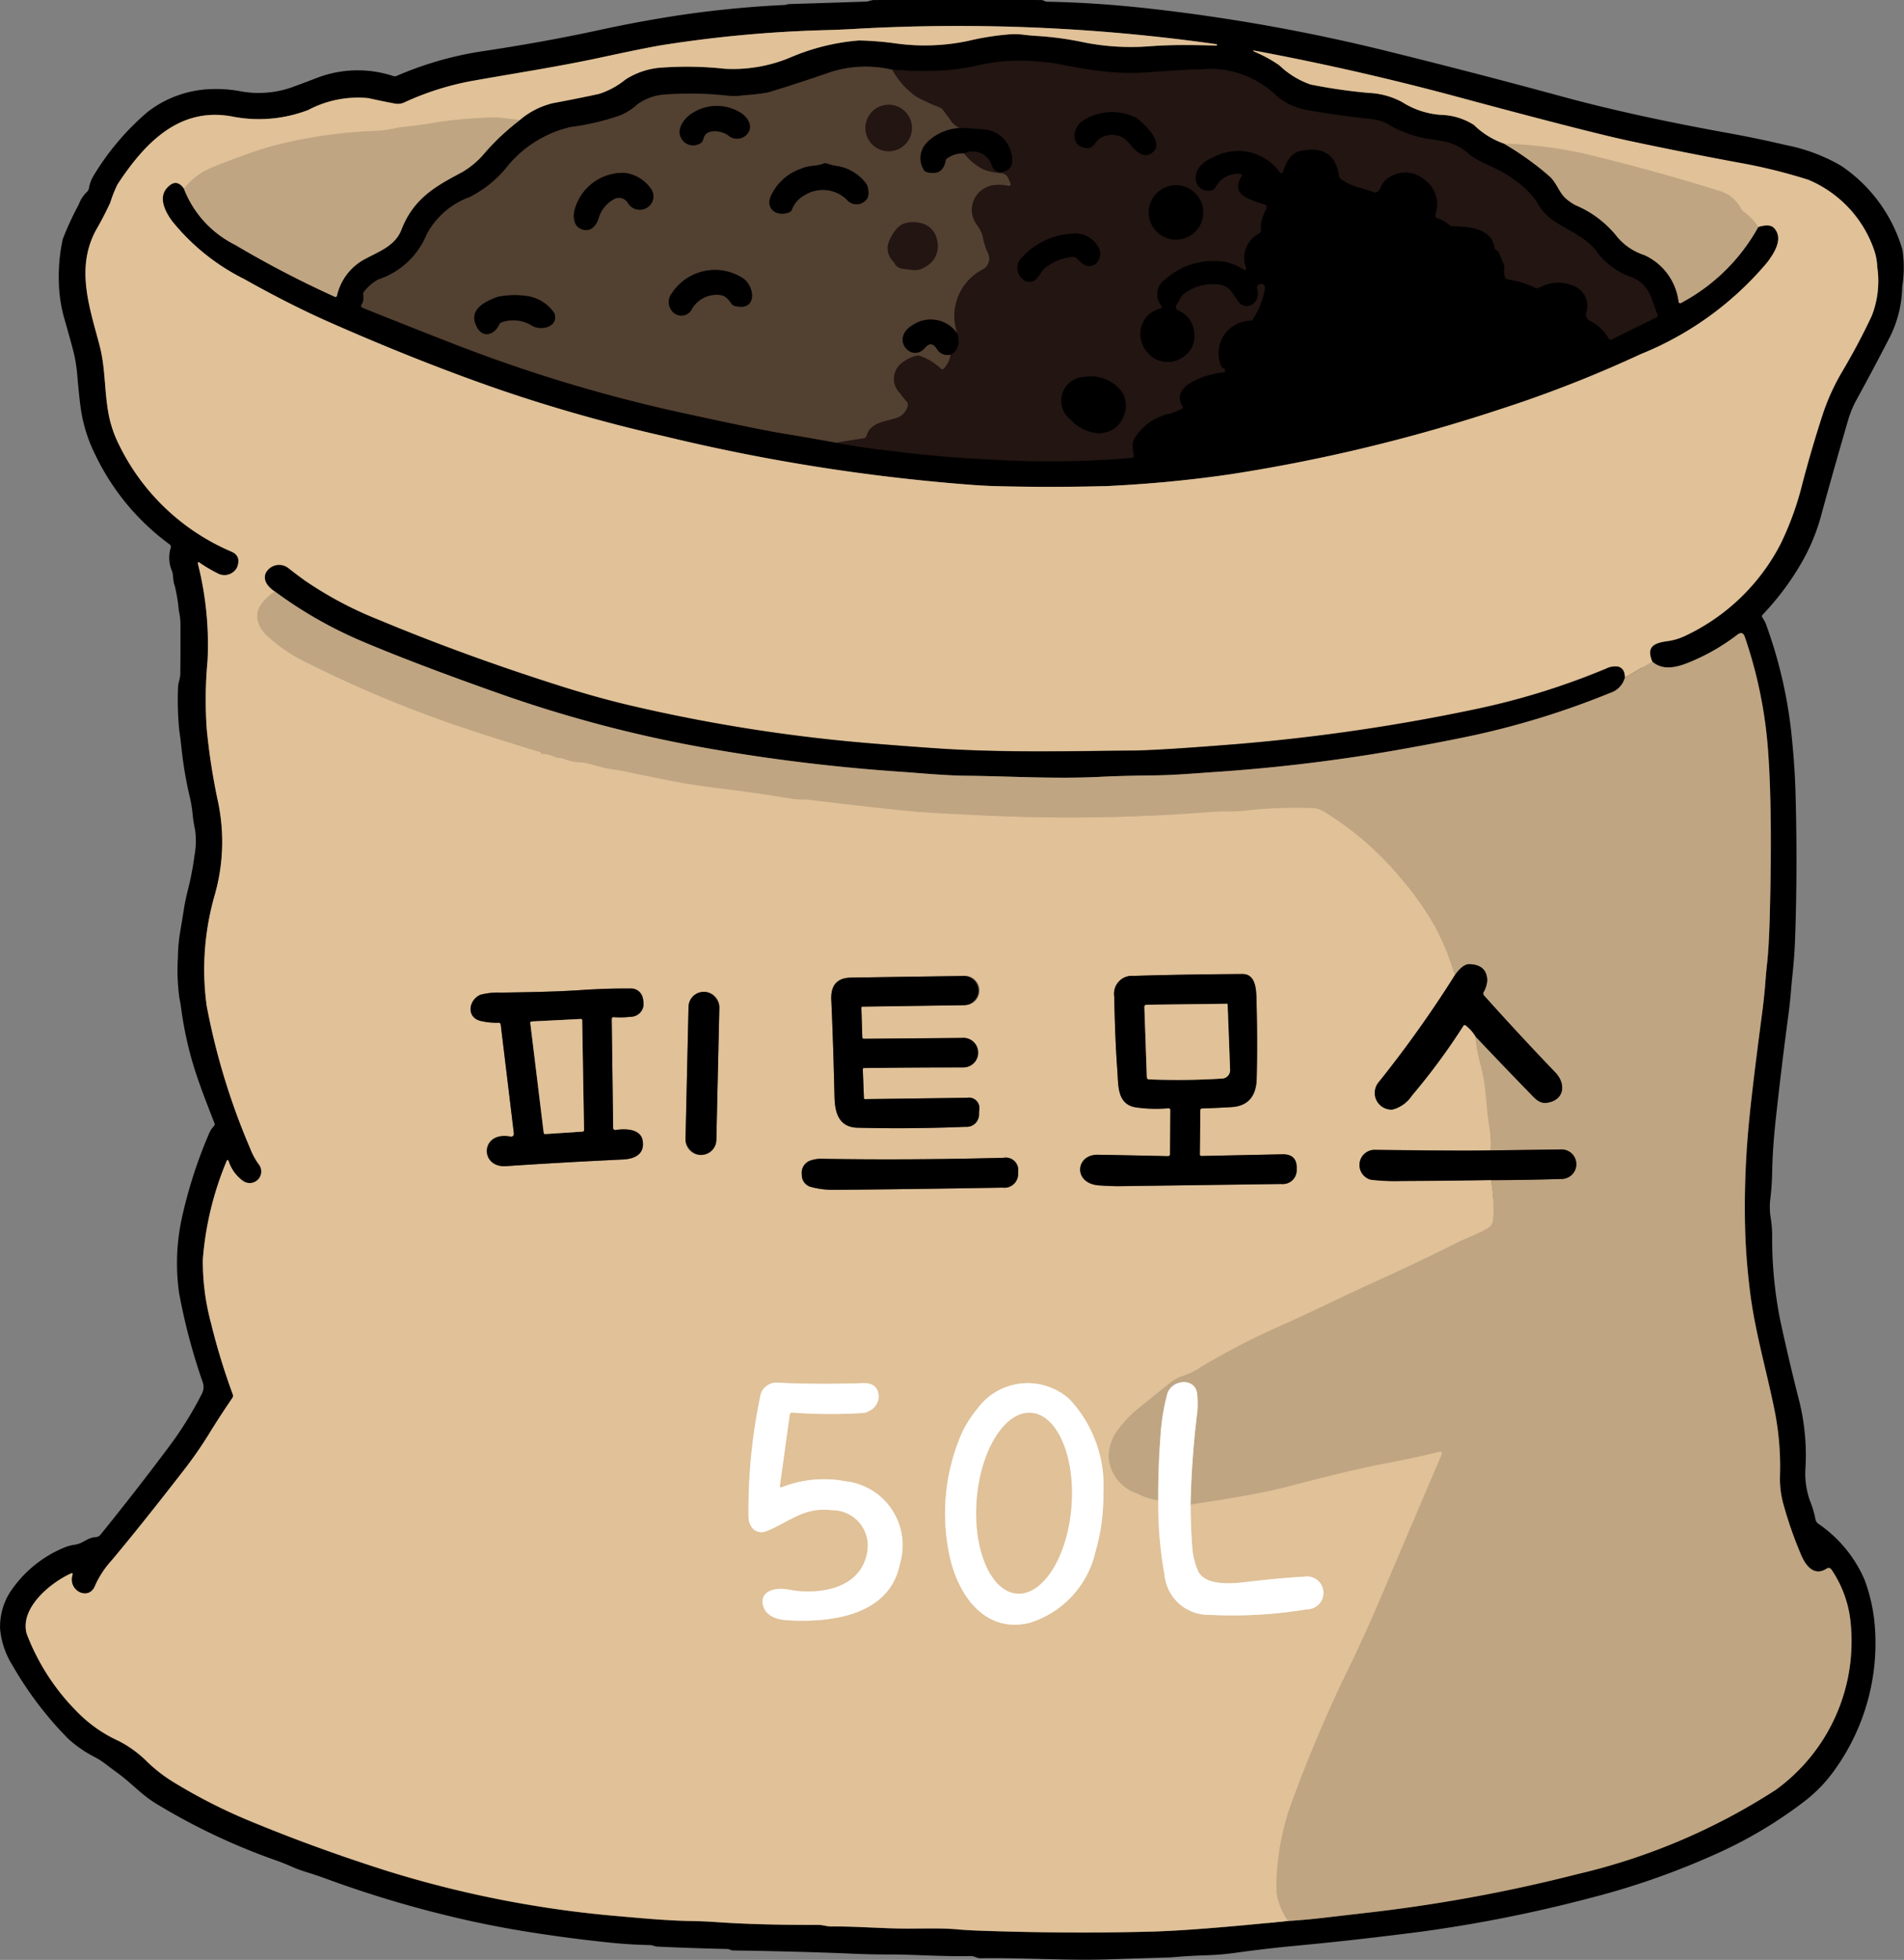 <svg xmlns="http://www.w3.org/2000/svg" width="102.097" height="105.073" viewBox="0 0 102.097 105.073">
  <rect x="0" y="0" width="102.097" height="105.073" fill="#808080" stroke="none"/>
  <g id="_14" data-name="14" transform="translate(-4.435 -5.445)">
    <g id="그룹_8" data-name="그룹 8" transform="translate(5.813 6.835)">
      <path id="패스_1" data-name="패스 1" d="M351.2,244.89q.968-.062,1.968-.179l1.964-.229a83.744,83.744,0,0,0,11.581-2.105,33.618,33.618,0,0,0,10.644-4.522,9.828,9.828,0,0,0,4.024-8.8,6.094,6.094,0,0,0-1.046-3.012.178.178,0,0,0-.245-.05c-.667.444-1.123-.143-1.36-.689a21.668,21.668,0,0,1-.976-2.789,5.065,5.065,0,0,1-.175-1.5,15.435,15.435,0,0,0-.253-3.31c-.422-2.175-1.086-4.356-1.358-6.587q-.211-1.719-.257-3.257a46.538,46.538,0,0,1,.147-5.143q.153-1.9.753-6.422.119-.9.189-1.791.036-.482.092-.992.1-.906.141-2.546.143-5.5-.082-8.657a24.2,24.2,0,0,0-1.257-6.258q-.118-.341-.4-.12a11.147,11.147,0,0,1-2.442,1.422c-.723.309-1.51.546-2.115.022" transform="translate(-283.507 -143.293)" fill="none" stroke="#605341" stroke-width="2"/>
      <path id="패스_2" data-name="패스 2" d="M363.2,51.827c-.327-.773.068-.992.765-1.09a3.233,3.233,0,0,0,.97-.277,11.048,11.048,0,0,0,5.137-4.926,16.145,16.145,0,0,0,1.175-3.249q.506-1.916,1.086-3.695a11.749,11.749,0,0,1,1.06-2.328q.912-1.548,1.58-2.982a5.121,5.121,0,0,0,.291-2.6,3.181,3.181,0,0,0-.193-.984,6.307,6.307,0,0,0-3.51-3.7,29.433,29.433,0,0,0-3.781-.926q-3.006-.56-5.764-1.147-2.2-.466-9.27-2.372-5.342-1.438-10.776-2.456-.339-.064-.022.074a7.152,7.152,0,0,1,1.253.693,4.566,4.566,0,0,0,1.679,1.03,28.793,28.793,0,0,0,3.107.45,4.14,4.14,0,0,1,1.8.492,4.448,4.448,0,0,0,2.072.685,3.459,3.459,0,0,1,1.771.536,4.391,4.391,0,0,0,1.625,1.01" transform="translate(-275.972 -17.745)" fill="none" stroke="#70614c" stroke-width="2"/>
      <path id="패스_3" data-name="패스 3" d="M409.36,44.12a15.641,15.641,0,0,1,2.426,1.743c.4.357.508.872.9,1.209a2.672,2.672,0,0,0,.514.351,5.6,5.6,0,0,1,2.251,1.725,3.2,3.2,0,0,0,1.442.95,3.178,3.178,0,0,1,1.826,2.506.082.082,0,0,0,.12.06,10.171,10.171,0,0,0,4.147-4.073" transform="translate(-330.082 -37.807)" fill="none" stroke="#605341" stroke-width="2"/>
      <path id="패스_4" data-name="패스 4" d="M133.811,57.049q.615-.191.845.048c.536.556.016,1.348-.345,1.833a17.282,17.282,0,0,1-6.78,4.928,66.294,66.294,0,0,1-7.595,2.976,89.52,89.52,0,0,1-14.339,3.46q-3.2.472-6.545.637-.207.01-.4.014-2.8.068-5.623,0-.524-.012-1.193-.056a102.962,102.962,0,0,1-16.672-2.619,86.679,86.679,0,0,1-8.589-2.416q-4.4-1.506-9.326-3.679-2.169-.956-4.615-2.332a11.621,11.621,0,0,1-3.854-3.081c-.378-.5-.775-1.263-.3-1.795q.512-.572.92.032" transform="translate(-40.909 -46.267)" fill="none" stroke="#70614c" stroke-width="2"/>
      <path id="패스_5" data-name="패스 5" d="M53.97,41.425a5.617,5.617,0,0,0,2.735,3,54.637,54.637,0,0,0,5.338,2.783.085.085,0,0,0,.133-.066,2.965,2.965,0,0,1,1.536-1.97c.745-.4,1.587-.7,1.914-1.544.651-1.677,1.8-2.323,3.277-3.105a4.6,4.6,0,0,0,1.205-1.034,12.614,12.614,0,0,1,1.87-1.753" transform="translate(-45.481 -32.698)" fill="none" stroke="#605341" stroke-width="2"/>
      <path id="패스_6" data-name="패스 6" d="M37.847,17.467a4.286,4.286,0,0,1,1.767-.9q1.319-.247,2.488-.5a4.33,4.33,0,0,0,1.4-.763,4.069,4.069,0,0,1,2.034-.649,18.75,18.75,0,0,1,3.3.068,7.978,7.978,0,0,0,3.466-.586,11.7,11.7,0,0,1,3.733-.932,16.932,16.932,0,0,1,1.954.157,11.3,11.3,0,0,0,3.886-.131,14.424,14.424,0,0,1,2.239-.355,3.472,3.472,0,0,1,.711.018q.432.054.864.076a17.455,17.455,0,0,1,2.46.349,12.953,12.953,0,0,0,3.43.2q.922-.066,1.793-.068.853,0,1.823.028a.025.025,0,0,0,.028-.026l0,0a.041.041,0,0,0-.04-.048,98.538,98.538,0,0,0-19.456-.815q-.817.046-1.629.066a67.436,67.436,0,0,0-8.515.783q-.841.129-3.4.681c-2.245.484-4.5.831-6.754,1.229a15.126,15.126,0,0,0-3.779,1.179.824.824,0,0,1-.5.064q-.723-.133-1.422-.293a5.691,5.691,0,0,0-3.223.631,7.378,7.378,0,0,1-4.045.361c-2.9-.566-4.765,1.466-6.191,3.631a6.844,6.844,0,0,0-.388.978q-.315.687-.707,1.37c-1.2,2.1-.39,4.263.145,6.332.293,1.131.253,2.348.448,3.5a6.236,6.236,0,0,0,.586,1.777,11.886,11.886,0,0,0,6.031,5.731q.54.235.295.851a.222.222,0,0,1-.042.07.762.762,0,0,1-1.012.235,7.6,7.6,0,0,1-.936-.554q-.141-.1-.1.07a17.656,17.656,0,0,1,.512,5.167,22.489,22.489,0,0,0-.042,3.695,34.615,34.615,0,0,0,.617,3.942A10.391,10.391,0,0,1,21.49,59a14.425,14.425,0,0,0-.438,5.944,36.469,36.469,0,0,0,2.332,7.651,3.716,3.716,0,0,0,.452.847.62.62,0,0,1-.849.894,2.1,2.1,0,0,1-.743-1.016q-.068-.181-.133,0a17.09,17.09,0,0,0-1.261,5.239,12.746,12.746,0,0,0,.438,3.41,35.218,35.218,0,0,0,1.165,3.814.223.223,0,0,1-.026.213q-.675.982-1.283,1.976a22.288,22.288,0,0,1-1.422,2.022Q17.5,92.859,15.955,94.7a5.061,5.061,0,0,0-.876,1.333c-.323.858-1.476.3-1.219-.558q.042-.137-.09-.078c-1.078.488-2.741,1.838-2.366,3.219a11.892,11.892,0,0,0,2.649,4.141,7.4,7.4,0,0,0,2.289,1.621,6.062,6.062,0,0,1,1.492,1.084,8.046,8.046,0,0,0,1.456,1.129,29.081,29.081,0,0,0,3.922,2.01q3.655,1.522,7.547,2.753a58.362,58.362,0,0,0,12.449,2.422c1.346.12,2.643.239,3.956.257q.586.01,1.155.05,2.3.165,5.541.155c.225,0,.456.086.681.084,1.378-.012,2.765.116,4.149.114.874,0,1.773-.036,2.647.044q.46.042,1.129.066,4.774.169,9.226.052,2.378-.064,7.35-.574" transform="translate(-11.35 -12.425)" fill="none" stroke="#70614c" stroke-width="2"/>
      <path id="패스_7" data-name="패스 7" d="M71.978,37.184q-.428-.042-.815-.1a3.884,3.884,0,0,0-.817-.032,24.82,24.82,0,0,0-2.886.261q-.693.133-1.4.2a9,9,0,0,0-.918.139,5.64,5.64,0,0,1-.95.114,25.48,25.48,0,0,0-4.992.687,18.11,18.11,0,0,0-1.91.58q-1.008.363-1.868.715a3.6,3.6,0,0,0-1.452,1.115" transform="translate(-45.481 -32.141)" fill="none" stroke="#d0b38d" stroke-width="2"/>
      <path id="패스_8" data-name="패스 8" d="M422.984,48.59a2.859,2.859,0,0,0-.795-.833.391.391,0,0,1-.129-.149,1.9,1.9,0,0,0-1.207-.968q-3.627-1.127-7.282-2a23.42,23.42,0,0,0-4.211-.518" transform="translate(-330.082 -37.807)" fill="none" stroke="#d0b38d" stroke-width="2"/>
      <path id="패스_9" data-name="패스 9" d="M443.326,183.53l-1.476.872" transform="translate(-356.101 -149.448)" fill="none" stroke="#d0b38d" stroke-width="2"/>
      <path id="패스_10" data-name="패스 10" d="M148.67,163.591q.008-.53-.4-.611a1.121,1.121,0,0,0-.606.116,38.918,38.918,0,0,1-7.131,2.205,103.35,103.35,0,0,1-12.7,1.846q-4.123.329-5.48.343c-3.553.034-7.029.122-10.5-.112q-1.57-.106-3.372-.253a88.215,88.215,0,0,1-13.184-2.06q-1.8-.426-3.779-1.056-5.113-1.623-9.706-3.542a20.1,20.1,0,0,1-3.918-2.085q-.436-.313-.876-.659a.8.8,0,0,0-1.2.221c-.225.416.133.8.476,1.022" transform="translate(-62.92 -128.637)" fill="none" stroke="#70614c" stroke-width="2"/>
      <path id="패스_11" data-name="패스 11" d="M74.669,164.69a2.445,2.445,0,0,0-.713.667,1.055,1.055,0,0,0-.217.845,1.559,1.559,0,0,0,.456.811,8.23,8.23,0,0,0,2,1.4,65.356,65.356,0,0,0,9.288,3.82q1.785.58,3.384,1.06a.1.1,0,0,1,.068.062.067.067,0,0,0,.072.05,1.418,1.418,0,0,1,.7.169.376.376,0,0,0,.2.046.683.683,0,0,1,.325.07,2.736,2.736,0,0,0,.906.167c.5.06.976.271,1.482.343q.49.07.966.167,1.209.253,2.464.5,1.028.2,2.486.378,1.912.233,3.95.57c.261.044.512,0,.769.036q2.613.319,5.059.576.954.1,2.068.157,1.05.054,2.121.106a96.072,96.072,0,0,0,12.345-.179q.464-.038.942-.03a7.63,7.63,0,0,0,.94-.046,23.794,23.794,0,0,1,3.629-.133,1.272,1.272,0,0,1,.546.179,16.546,16.546,0,0,1,4.091,3.53,16.146,16.146,0,0,1,1.894,2.657,14.1,14.1,0,0,1,1.056,2.581" transform="translate(-61.295 -134.361)" fill="none" stroke="#d0b38d" stroke-width="2"/>
      <path id="패스_12" data-name="패스 12" d="M378.88,267.87a62.009,62.009,0,0,1-4.1,5.758.893.893,0,0,0,.741,1.456,1.773,1.773,0,0,0,1.046-.747,34.64,34.64,0,0,0,2.755-3.733.084.084,0,0,1,.143-.022,2.086,2.086,0,0,1,.518.582" transform="translate(-302.239 -216.989)" fill="none" stroke="#70614c" stroke-width="2"/>
      <path id="패스_13" data-name="패스 13" d="M401.66,284.41a8.085,8.085,0,0,0,.213,1.255,12.192,12.192,0,0,1,.265,1.235q.1.835.171,1.673.006.074.139.962a4.289,4.289,0,0,1,.028.98" transform="translate(-323.916 -230.235)" fill="none" stroke="#d0b38d" stroke-width="2"/>
      <path id="패스_14" data-name="패스 14" d="M377.332,314.955q-1.291.036-6.177-.026a.813.813,0,0,0-.249,1.6,11.33,11.33,0,0,0,1.643.068q2.33-.01,4.79-.05" transform="translate(-298.771 -254.675)" fill="none" stroke="#70614c" stroke-width="2"/>
      <path id="패스_15" data-name="패스 15" d="M323.411,323.07a7.993,7.993,0,0,1,.118,2.149.535.535,0,0,1-.257.416c-.522.317-1.2.554-1.687.8q-2.193,1.1-4.261,2.034c-1.711.771-3.446,1.641-5.215,2.428a39.244,39.244,0,0,0-4.517,2.358,3.505,3.505,0,0,1-.705.307,2.239,2.239,0,0,0-.689.383q-.849.679-1.725,1.394a6.314,6.314,0,0,0-1.086,1.165,2.268,2.268,0,0,0-.468,1.4,2.174,2.174,0,0,0,1.49,1.944,3.474,3.474,0,0,0,1.163.388" transform="translate(-244.843 -261.194)" fill="none" stroke="#d0b38d" stroke-width="2"/>
      <path id="패스_16" data-name="패스 16" d="M316.233,409.27a21.086,21.086,0,0,0,.333,3.972,2.366,2.366,0,0,0,2.412,2.165,24.15,24.15,0,0,0,5.217-.295.881.881,0,1,0-.137-1.749q-1.422.084-3.087.283c-.763.092-2.251.233-2.613-.607a3.8,3.8,0,0,1-.3-1.231q-.084-1.08-.092-2.31" transform="translate(-255.503 -330.224)" fill="none" stroke="#f0e0cc" stroke-width="2"/>
      <path id="패스_17" data-name="패스 17" d="M324.95,398.978q1.386-.213,2.753-.448,1.444-.249,2.723-.586c1.741-.456,3.462-.892,5.26-1.231q1.323-.249,2.639-.576a.094.094,0,0,1,.11.127q-1.639,3.834-3.311,7.77-.811,1.912-1.677,3.689a75.654,75.654,0,0,0-3.063,7.207,13.358,13.358,0,0,0-.823,4.828,3.575,3.575,0,0,0,.617,1.544" transform="translate(-262.485 -319.706)" fill="none" stroke="#d0b38d" stroke-width="2"/>
      <path id="패스_18" data-name="패스 18" d="M150.866,169.315a1.182,1.182,0,0,1-.773.8,44.376,44.376,0,0,1-7.294,2.269q-1.657.355-3.906.755a92.157,92.157,0,0,1-9.884,1.211c-1.141.076-2.281.181-3.478.191q-1.562.016-2.789.076c-2.432.122-4.79-.032-7.179-.058-1.229-.014-2.426-.139-3.607-.219a97.959,97.959,0,0,1-9.909-1.189,69.984,69.984,0,0,1-11.634-3.034q-4.49-1.588-7.29-2.779a22.846,22.846,0,0,1-4.633-2.649" transform="translate(-65.117 -134.361)" fill="none" stroke="#605341" stroke-width="2"/>
      <path id="패스_19" data-name="패스 19" d="M317.973,384.016a48.935,48.935,0,0,1,.359-4.962,5.238,5.238,0,0,0,0-.922c-.064-.96-1.374-.841-1.611-.044a11.636,11.636,0,0,0-.365,2.311q-.125,1.637-.118,3.39" transform="translate(-255.508 -304.743)" fill="none" stroke="#dfd2c1" stroke-width="2"/>
      <path id="패스_20" data-name="패스 20" d="M405.768,316.447q1.643,0,3.761-.064a.792.792,0,1,0,0-1.583q-1.892.03-3.771.052" transform="translate(-327.199 -254.571)" fill="none" stroke="#605341" stroke-width="2"/>
      <path id="패스_21" data-name="패스 21" d="M397.223,268.826q1.49,1.576,2.854,2.976c.347.355.566.649,1.012.574.918-.159.99-1.02.416-1.619q-2.044-2.135-3.828-4.131a.152.152,0,0,1-.026-.165,1.46,1.46,0,0,0,.2-.653q-.03-.833-.96-.856-.345-.008-.769.582" transform="translate(-319.479 -214.65)" fill="none" stroke="#605341" stroke-width="2"/>
      <path id="패스_22" data-name="패스 22" d="M130.117,23.572a6.191,6.191,0,0,0-3.312.131q-2.121.731-3.36,1.092a10.97,10.97,0,0,1-1.3.149,3.292,3.292,0,0,1-.872.02,17.925,17.925,0,0,0-3.281-.064,2.8,2.8,0,0,0-1.56.55,2.965,2.965,0,0,1-.976.6,13.514,13.514,0,0,1-2.6.6,6.194,6.194,0,0,0-3.508,2.279,6.273,6.273,0,0,1-1.886,1.474,4.245,4.245,0,0,0-2.309,2.01,4.228,4.228,0,0,1-2.607,2.412,2.511,2.511,0,0,0-.725.619.234.234,0,0,0-.064.213.712.712,0,0,1-.09.512q-.072.116.054.165,2.631,1.062,5.266,2.081a81.7,81.7,0,0,0,12.1,3.6q3.745.819,5.131,1.05,1.452.241,2.882.5" transform="translate(-83.655 -21.222)" fill="none" stroke="#292019" stroke-width="2"/>
      <path id="패스_23" data-name="패스 23" d="M229.47,42.3a67.439,67.439,0,0,0,8.224.908,52.007,52.007,0,0,0,7.623-.084.109.109,0,0,0,.11-.149,2.48,2.48,0,0,1-.052-.617.466.466,0,0,1,.066-.223,2.888,2.888,0,0,1,1.964-1.394,5.491,5.491,0,0,0,.584-.235q.112-.038.052-.137c-.705-1.167,1.356-1.739,2.177-1.829q.145-.016.092-.153a.109.109,0,0,0-.092-.07.115.115,0,0,1-.088-.084,1.747,1.747,0,0,1,1.534-2.464.2.2,0,0,0,.169-.1,4.23,4.23,0,0,0,.629-1.647.183.183,0,0,0-.141-.207q-.189-.04-.247.088a.3.3,0,0,0-.012.213c.2.655-.564,1.191-1,.657-.351-.426-.438-.864-1.09-.942a2.58,2.58,0,0,0-1.807.472c-.231.155-.273.388-.426.6a.209.209,0,0,0,.078.313,1.407,1.407,0,0,1,.866,1.291,1.313,1.313,0,0,1-.566,1.191,1.464,1.464,0,0,1-1.173.257,1.3,1.3,0,0,1-.705-.4,1.5,1.5,0,0,1-.44-.849,1.405,1.405,0,0,1,1.084-1.6.081.081,0,0,0,.051-.056.077.077,0,0,0-.019-.071.969.969,0,0,1,.2-1.426,3.9,3.9,0,0,1,3.267-.93,2.9,2.9,0,0,1,.91.388q.211.12.143-.114a1.468,1.468,0,0,1,.713-1.8.216.216,0,0,0,.1-.189,1.862,1.862,0,0,1,.263-1.074q.145-.239-.124-.311a5.129,5.129,0,0,1-.882-.325q-.795-.382-.287-1.191a.063.063,0,0,0,0-.062.058.058,0,0,0-.052-.031,1.311,1.311,0,0,0-1.335.683.328.328,0,0,1-.181.169.665.665,0,0,1-.9-.657c0-.582.532-.948,1.03-1.141a2.757,2.757,0,0,1,3.484.841q.1.123.157-.022c.209-.516.386-1.012,1.008-1.131q1.765-.339,2.01,1.341a.256.256,0,0,0,.1.173,2.736,2.736,0,0,0,.884.432q.454.123.9.281a.172.172,0,0,0,.175-.03c.217-.175.2-.45.456-.635a1.561,1.561,0,0,1,2-.062,1.648,1.648,0,0,1,.655,1.932.153.153,0,0,0,.1.185,1.792,1.792,0,0,1,.625.345.365.365,0,0,0,.237.088c.825.01,2.052.12,2.2,1.123a.2.2,0,0,0,.11.159.3.3,0,0,1,.135.145q.133.3.259.627a.506.506,0,0,1,.032.243,1.26,1.26,0,0,0,.028.426.161.161,0,0,0,.133.122,5.514,5.514,0,0,1,1.5.458.209.209,0,0,0,.185,0,2.106,2.106,0,0,1,1.785-.137,1.162,1.162,0,0,1,.753,1.494.361.361,0,0,0,.187.4,2.417,2.417,0,0,1,1.026.96.107.107,0,0,0,.157.05l2.388-1.175a.114.114,0,0,0,.062-.163c-.339-.819-.376-1.532-1.293-1.96a4.018,4.018,0,0,1-1.854-1.261c-.6-.928-1.745-1.3-2.591-1.92a3.194,3.194,0,0,1-.777-.97,5.006,5.006,0,0,0-1.295-1.2c-.707-.54-1.671-.779-2.269-1.267a2.943,2.943,0,0,0-1.255-.677q-.584-.1-1.2-.2a5.9,5.9,0,0,1-1.936-.761,2.681,2.681,0,0,0-.8-.249q-1.9-.2-3.482-.486a3.49,3.49,0,0,1-1.661-.757,5.11,5.11,0,0,0-3.406-1.454q-1.625.036-3.275.167a13.365,13.365,0,0,1-2.544-.026q-1.179-.131-2.289-.367a7.686,7.686,0,0,0-1.086-.147,10.3,10.3,0,0,0-3.163.123,11.664,11.664,0,0,1-2.014.325,18.733,18.733,0,0,1-2.844-.034" transform="translate(-186.024 -19.958)" fill="none" stroke="#110b09" stroke-width="2"/>
      <path id="패스_24" data-name="패스 24" d="M229.47,105.613l1.5-.239a.157.157,0,0,0,.137-.121c.2-.725.984-.765,1.59-.958a.892.892,0,0,0,.627-.671.211.211,0,0,0-.048-.193,4.827,4.827,0,0,1-.376-.47,1.074,1.074,0,0,1,.189-1.681,1.886,1.886,0,0,1,.709-.323.34.34,0,0,1,.2.012,3.262,3.262,0,0,1,1.094.669.109.109,0,0,0,.177-.008,1.413,1.413,0,0,0,.351-.739" transform="translate(-186.024 -83.269)" fill="none" stroke="#3a2b22" stroke-width="2"/>
      <path id="패스_25" data-name="패스 25" d="M260.35,96.389q.57-.289.366-1.119" transform="translate(-210.753 -78.768)" fill="none" stroke="#110b09" stroke-width="2"/>
      <path id="패스_26" data-name="패스 26" d="M261.589,56.374a2.8,2.8,0,0,1,1.315-3.426.662.662,0,0,0,.285-.954,4.3,4.3,0,0,1-.253-.853,1.924,1.924,0,0,0-.313-.612,1.326,1.326,0,0,1,.817-2.1,2.1,2.1,0,0,1,.817.008q.271.06.155-.191l-.1-.219a.417.417,0,0,0-.359-.257,3.494,3.494,0,0,1-.93-.187,3.035,3.035,0,0,1-1.08-.88" transform="translate(-211.625 -39.873)" fill="none" stroke="#3a2b22" stroke-width="2"/>
      <path id="패스_27" data-name="패스 27" d="M263.039,41.262a1.077,1.077,0,0,1,1.5.681.5.5,0,0,0,.615.307q.645-.191.406-1.02a1.634,1.634,0,0,0-1.572-1.251q-.643-.056-1.179-.07" transform="translate(-212.723 -34.435)" fill="none" stroke="#110b09" stroke-width="2"/>
      <path id="패스_28" data-name="패스 28" d="M248.235,27.345a1.152,1.152,0,0,1-.5-.426.648.648,0,0,0-.07-.108l-.339-.444a.381.381,0,0,0-.157-.122,10.785,10.785,0,0,1-1.233-.558,4.26,4.26,0,0,1-1.323-1.468" transform="translate(-198.148 -21.871)" fill="none" stroke="#3a2b22" stroke-width="2"/>
      <path id="패스_29" data-name="패스 29" d="M254.364,39.91a2.706,2.706,0,0,0-1.751.767,1.189,1.189,0,0,0-.177,1.466.229.229,0,0,0,.149.122q.855.235,1.018-.592a.235.235,0,0,1,.092-.147,1.477,1.477,0,0,1,.9-.263" transform="translate(-204.277 -34.435)" fill="none" stroke="#292019" stroke-width="2"/>
      <path id="패스_30" data-name="패스 30" d="M250.387,92.2a1.726,1.726,0,0,0-2.424-.448c-1.187.721-.032,2.04.683,1.2q.341-.4.627.04a.666.666,0,0,0,.747.325" transform="translate(-200.423 -75.698)" fill="none" stroke="#292019" stroke-width="2"/>
      <path id="패스_31" data-name="패스 31" d="M301.64,277.253l.026-2.342a.084.084,0,0,1,.082-.084q.737-.022,1.588-.072c.95-.056,1.333-.655,1.354-1.534q.05-1.958-.012-4.284c-.014-.544-.064-1.321-.753-1.317q-3.279.02-5.838.1a.963.963,0,0,0-1.034,1.125q.038,2.217.167,3.994c.056.777-.016,1.787,1.014,1.934a7.571,7.571,0,0,0,1.705.044.1.1,0,0,1,.122.112l-.016,2.33a.114.114,0,0,1-.133.127q-1.914-.044-3.733-.076c-1.221-.022-1.342,1.542.048,1.641q.675.05,1.209.042l8.579-.116a.742.742,0,0,0,.817-.791c.03-.538-.215-.815-.779-.8l-4.29.09a.1.1,0,0,1-.122-.12" transform="translate(-238.679 -216.789)" fill="none" stroke="#70614c" stroke-width="2"/>
      <path id="패스_32" data-name="패스 32" d="M229.908,273.141a.061.061,0,0,1,.068-.07q2.6-.03,5.322-.034a.793.793,0,1,0-.084-1.581q-2.5.024-5.233.046a.087.087,0,0,1-.1-.1l-.05-1.548q0-.076.072-.076,2.777-.038,5.438-.078a.784.784,0,1,0-.068-1.566q-2.938.038-6.005.088-1.1.018-1.048,1.183.108,2.4.171,5.187c.018.819.2,1.647,1.227,1.675q2.769.074,5.812-.048a.661.661,0,0,0,.709-.7l.01-.185a.561.561,0,0,0-.647-.671l-5.48.074a.048.048,0,0,1-.054-.052l-.062-1.55" transform="translate(-185.021 -217.205)" fill="none" stroke="#70614c" stroke-width="2"/>
      <path id="패스_33" data-name="패스 33" d="M138.836,273.018a4.535,4.535,0,0,0,.886-.02.693.693,0,0,0,.687-.811,1.041,1.041,0,0,0-.026-.165.641.641,0,0,0-.677-.538q-1.2-.012-2.623.082c-1.442.1-2.87.114-4.324.139a3.581,3.581,0,0,0-1.1.117c-.645.3-.741,1.219.026,1.4a3.605,3.605,0,0,0,.95.094.109.109,0,0,1,.125.108l.7,5.792q.028.243-.213.2c-1.591-.277-1.625,1.685-.2,1.589q2.858-.193,6.276-.357c.594-.028,1.163-.263,1.048-1-.1-.653-.932-.657-1.44-.582q-.143.022-.145-.122l-.076-5.81q0-.131.129-.122" transform="translate(-107.283 -219.883)" fill="none" stroke="#70614c" stroke-width="2"/>
      <path id="패스_34" data-name="패스 34" d="M190.8,273.226a.8.8,0,0,0-.786-.823h-.044a.8.8,0,0,0-.823.786l-.162,7.133a.8.8,0,0,0,.786.823h.044a.8.8,0,0,0,.823-.786l.162-7.133" transform="translate(-153.602 -220.618)" fill="none" stroke="#70614c" stroke-width="2"/>
      <path id="패스_35" data-name="패스 35" d="M220.787,318.632a4.8,4.8,0,0,0,1.341.155q4.326-.04,8.925-.12a.737.737,0,0,0,.833-.8.253.253,0,0,0,0-.032.665.665,0,0,0-.775-.767q-5.065.131-9.7.054a1.76,1.76,0,0,0-.679.1.69.69,0,0,0-.44.749.651.651,0,0,0,.494.661" transform="translate(-178.673 -256.387)" fill="none" stroke="#70614c" stroke-width="2"/>
      <path id="패스_36" data-name="패스 36" d="M207.623,383.123l.524-3.784a.121.121,0,0,1,.143-.118,27.539,27.539,0,0,0,3.779.022.752.752,0,0,0,.335-.108.887.887,0,0,0,.514-.719q0-.8-.853-.773-2.394.076-4.5-.02a.889.889,0,0,0-1.006.773,29.88,29.88,0,0,0-.621,6.376c0,.576.4,1.05,1.024.783,1.263-.538,1.97-1.285,3.474-1.1a1.9,1.9,0,0,1,1.874,2.209c-.315,2.032-2.615,2.364-4.265,2.042-.58-.116-1.546.032-1.319.876.149.556.763.739,1.273.771,2.3.141,5.508-.211,6.059-3.032a3.451,3.451,0,0,0-2.924-4.418,6.162,6.162,0,0,0-3.394.313q-.139.058-.12-.092" transform="translate(-167.18 -304.88)" fill="none" stroke="#f0e0cc" stroke-width="2"/>
      <path id="패스_37" data-name="패스 37" d="M259.665,380.617a10.792,10.792,0,0,0-.568,6.225c.4,2.048,1.809,4.281,4.282,3.7a5.193,5.193,0,0,0,3.555-3.794,10.853,10.853,0,0,0,.428-3.179,6.757,6.757,0,0,0-1.8-5.008,3.341,3.341,0,0,0-4.974.522,5.8,5.8,0,0,0-.92,1.53" transform="translate(-209.574 -304.925)" fill="none" stroke="#f0e0cc" stroke-width="2"/>
      <path id="패스_38" data-name="패스 38" d="M295.218,36.922a1.2,1.2,0,0,1,1.221.145c.343.323.815,1.145,1.41.717.729-.522-.488-1.637-.88-1.892a2.892,2.892,0,0,0-2.84.185c-.562.38-.653,1.343.185,1.452a.452.452,0,0,0,.4-.157c.155-.185.253-.365.5-.45" transform="translate(-237.457 -30.982)" fill="none" stroke="#110b09" stroke-width="2"/>
      <path id="패스_39" data-name="패스 39" d="M316.616,56.758a1.458,1.458,0,1,0-1.458,1.458,1.458,1.458,0,0,0,1.458-1.458" transform="translate(-253.476 -46.76)" fill="none" stroke="#110b09" stroke-width="2"/>
      <path id="패스_40" data-name="패스 40" d="M279.866,70.192A2.743,2.743,0,0,1,281.3,69.6a.344.344,0,0,1,.287.1c.287.289.6.574,1.02.249a.734.734,0,0,0,.078-.928,1.415,1.415,0,0,0-1.41-.657,3.88,3.88,0,0,0-2.605,1.227.781.781,0,0,0,.181,1.317.5.5,0,0,0,.52-.106c.2-.185.273-.434.5-.611" transform="translate(-225.2 -57.22)" fill="none" stroke="#110b09" stroke-width="2"/>
      <path id="패스_41" data-name="패스 41" d="M291.983,109.8a1.388,1.388,0,0,0,1.591-.974,1.3,1.3,0,0,0-.368-1.482,2.024,2.024,0,0,0-1.723-.534,1.276,1.276,0,0,0-.761,2.3,2.157,2.157,0,0,0,1.261.689" transform="translate(-234.673 -87.994)" fill="none" stroke="#110b09" stroke-width="2"/>
      <path id="패스_42" data-name="패스 42" d="M239.91,34.885a1.245,1.245,0,1,0-1.245,1.245,1.245,1.245,0,0,0,1.245-1.245" transform="translate(-192.39 -29.414)" fill="none" stroke="#3a2b22" stroke-width="2"/>
      <path id="패스_43" data-name="패스 43" d="M188.671,35.731c.127-.6,1-.442,1.331-.187a.726.726,0,0,0,.95,0c.462-.436.1-1-.339-1.241a2.417,2.417,0,0,0-2.466.01c-.454.247-.956.864-.661,1.39a.718.718,0,0,0,.9.323.386.386,0,0,0,.281-.293" transform="translate(-152.331 -29.676)" fill="none" stroke="#292019" stroke-width="2"/>
      <path id="패스_44" data-name="패스 44" d="M213.429,51.117a1.843,1.843,0,0,1,2.293.231.675.675,0,0,0,1,.04q.235-.2.12-.7a.59.59,0,0,0-.122-.245,2.417,2.417,0,0,0-1.532-.9,2.784,2.784,0,0,1-.52-.129.268.268,0,0,0-.2,0c-.4.157-.771.076-1.179.267a2.747,2.747,0,0,0-1.663,1.516c-.247.669.343,1.054.966.841a.287.287,0,0,0,.183-.167,1.469,1.469,0,0,1,.651-.751" transform="translate(-171.69 -42.029)" fill="none" stroke="#292019" stroke-width="2"/>
      <path id="패스_45" data-name="패스 45" d="M161.812,53.542a.737.737,0,0,0,1.333-.086.7.7,0,0,0-.11-.687,2.006,2.006,0,0,0-1.394-.821,2.677,2.677,0,0,0-2.633,1.844c-.131.365-.151.956.283,1.153.518.237.87-.187.98-.639a1.714,1.714,0,0,1,.743-.914.564.564,0,0,1,.8.149" transform="translate(-129.53 -44.069)" fill="none" stroke="#292019" stroke-width="2"/>
      <path id="패스_46" data-name="패스 46" d="M243.77,67.451a.521.521,0,0,0,.372.295q.285.048.635.082a1.026,1.026,0,0,0,.661-.177,1.247,1.247,0,0,0,.607-1.454,1.124,1.124,0,0,0-.6-.789,1.592,1.592,0,0,0-1.111-.078c-.384.09-.673.56-.821.9a.969.969,0,0,0,.169,1.109.55.55,0,0,1,.082.116" transform="translate(-197.192 -54.742)" fill="none" stroke="#3a2b22" stroke-width="2"/>
      <path id="패스_47" data-name="패스 47" d="M187.262,79.372c.257.024.44.283.582.472a.269.269,0,0,0,.151.1c1.2.313,1.109-.99.478-1.46a2.761,2.761,0,0,0-3.854.8.741.741,0,0,0-.006.9.633.633,0,0,0,1.1-.086,1.527,1.527,0,0,1,1.55-.731" transform="translate(-149.981 -64.94)" fill="none" stroke="#292019" stroke-width="2"/>
      <path id="패스_48" data-name="패스 48" d="M133.6,86.378a1.893,1.893,0,0,1,1.589.181c.5.311,1.468.078,1.213-.657a2.133,2.133,0,0,0-1.53-.928,4.548,4.548,0,0,0-1.512.054c-.739.267-1.633.727-1.074,1.673.333.562.934.319,1.155-.185a.244.244,0,0,1,.157-.137" transform="translate(-108.056 -70.5)" fill="none" stroke="#292019" stroke-width="2"/>
      <path id="패스_49" data-name="패스 49" d="M312.619,275.672a.11.11,0,0,0-.11.114l.131,3.757a.12.12,0,0,0,.128.127,38.142,38.142,0,0,0,3.914-.044.45.45,0,0,0,.424-.466l-.133-3.5a.039.039,0,0,0-.044-.042l-4.31.052" transform="translate(-252.523 -223.195)" fill="none" stroke="#70614c" stroke-width="2"/>
      <path id="패스_50" data-name="패스 50" d="M149.963,279.783a.076.076,0,0,0-.08-.074l-2.633.133a.076.076,0,0,0-.072.084l.719,5.884a.076.076,0,0,0,.08.068l2.012-.133a.076.076,0,0,0,.07-.076l-.1-5.886" transform="translate(-120.123 -226.47)" fill="none" stroke="#70614c" stroke-width="2"/>
      <path id="패스_51" data-name="패스 51" d="M269.416,395.386c1.4.113,2.71-1.964,2.925-4.639s-.745-4.934-2.146-5.046-2.71,1.964-2.925,4.639.746,4.934,2.146,5.046" transform="translate(-216.27 -311.346)" fill="none" stroke="#f0e0cc" stroke-width="2"/>
    </g>
    <path id="패스_52" data-name="패스 52" d="M98.944,38.561a1.581,1.581,0,0,1,.185.345,24.7,24.7,0,0,1,1.408,6.294q.143,1.434.181,2.862.108,4.053-.028,7.762-.032.868-.127,1.773-.054.514-.1,1.07t-.114,1.068q-.386,2.88-.7,5.774-.167,1.554-.187,2.836a13.746,13.746,0,0,1-.1,1.39,3.551,3.551,0,0,0,.022,1,5.973,5.973,0,0,1,.078.942,22.413,22.413,0,0,0,.432,4.543q.468,2.175,1.038,4.406a12.041,12.041,0,0,1,.317,3.5,4.34,4.34,0,0,0,.249,1.8,5.108,5.108,0,0,1,.283.958.4.4,0,0,0,.149.247,6.974,6.974,0,0,1,2.484,3,9.162,9.162,0,0,1,.544,2.392,11.64,11.64,0,0,1-2.117,7.772,7.877,7.877,0,0,1-1.641,1.717,23.572,23.572,0,0,1-4.79,2.844A41.093,41.093,0,0,1,89.7,107.2a75.457,75.457,0,0,1-9.019,1.8q-3.6.464-6.671.751-1.657.155-3.237.374a15.067,15.067,0,0,1-1.7.147q-.847.026-1.715.1-.118.01-.229.014-1.675.052-3.183.1c-2.285.08-4.635-.092-6.936-.056-.185,0-.339-.122-.51-.118-1.532.036-3.038-.09-4.531-.086q-.94,0-2.016-.05l-.271-.012q-2.765-.106-5.94-.153a.5.5,0,0,1-.2-.056.285.285,0,0,0-.1-.022q-1.864-.04-3.743-.127c-.153-.006-.275-.08-.4-.082q-1.121-.022-2.293-.147-1.51-.159-2.984-.37-1.9-.269-3.484-.592-1.068-.215-2.185-.49a59.091,59.091,0,0,1-6.344-1.928q-.574-.211-1.147-.388a7.147,7.147,0,0,1-.809-.3q-.378-.169-.807-.323a34.052,34.052,0,0,1-6.481-3.071c-.749-.462-1.321-1.111-2.038-1.627q-.287-.207-.568-.424a4.675,4.675,0,0,0-.586-.39A6.651,6.651,0,0,1,8.1,98.671,19.146,19.146,0,0,1,5.088,94.7a4.367,4.367,0,0,1-.649-1.95,3.444,3.444,0,0,1,.691-2.169,6.411,6.411,0,0,1,2.625-2.115,2.462,2.462,0,0,1,.691-.207c.454-.064.665-.38,1.113-.406a.364.364,0,0,0,.271-.139q1.9-2.346,3.717-4.778a19.319,19.319,0,0,0,1.725-2.793.777.777,0,0,0,.026-.617,32.523,32.523,0,0,1-1.259-4.755,11.408,11.408,0,0,1,.149-4.034A25.154,25.154,0,0,1,15.652,66.2a1.21,1.21,0,0,1,.243-.37.156.156,0,0,0,.036-.179c-.44-1.139-.9-2.281-1.231-3.458a19.906,19.906,0,0,1-.56-2.751q-.034-.255-.086-.494a10.984,10.984,0,0,1-.078-2.191,8.94,8.94,0,0,1,.143-1.488q.084-.486.159-.976.084-.55.221-1.092a16.386,16.386,0,0,0,.37-1.916,4.256,4.256,0,0,0,.026-1.36,7.183,7.183,0,0,1-.135-.862,6.843,6.843,0,0,0-.141-.86,21.248,21.248,0,0,1-.45-2.627q-.05-.494-.12-.964a16.448,16.448,0,0,1-.068-2.283c0-.295.122-.492.123-.773q.014-1.352.006-2.657a3.152,3.152,0,0,0-.086-.721,8.712,8.712,0,0,0-.225-1.352c-.106-.257-.048-.53-.149-.783a1.826,1.826,0,0,1-.062-1.225.16.16,0,0,0-.064-.191,12.792,12.792,0,0,1-3.97-4.782,8.123,8.123,0,0,1-.785-2.478q-.094-.673-.189-1.789a7.932,7.932,0,0,0-.241-1.42q-.207-.775-.438-1.576a7.707,7.707,0,0,1-.311-2.044A9.474,9.474,0,0,1,7.8,18.264a16.331,16.331,0,0,1,.86-1.858,1.733,1.733,0,0,1,.438-.673.367.367,0,0,0,.108-.2,1.87,1.87,0,0,1,.241-.659,13.971,13.971,0,0,1,2.886-3.414,5.856,5.856,0,0,1,3.438-1.239,7.072,7.072,0,0,1,1.631.131,5.374,5.374,0,0,0,2.854-.289q.621-.229,1.271-.478a6.087,6.087,0,0,1,4-.062.259.259,0,0,0,.181-.01,18.528,18.528,0,0,1,4.43-1.295q3.464-.516,6.414-1.159,1.956-.426,3.944-.741a56.827,56.827,0,0,1,6.021-.608.426.426,0,0,0,.118-.026.341.341,0,0,1,.1-.02q2.083-.064,4.123-.133c.171-.006.285-.084.452-.084q4.48-.01,8.963,0c.108,0,.189.088.329.09q2.6.048,5.39.359A98.92,98.92,0,0,1,78.79,8.179q4.727,1.167,9.5,2.466,3.727,1.012,8.74,1.92,1.637.295,3.183.661a9.445,9.445,0,0,1,2.96,1.115,8.2,8.2,0,0,1,3.275,4.49,6.488,6.488,0,0,1-.012,1.992,6.249,6.249,0,0,1-.753,2.866q-.858,1.665-1.747,3.279a5.842,5.842,0,0,0-.414,1.044q-.777,2.671-1.4,4.946a10.683,10.683,0,0,1-.978,2.468,14.494,14.494,0,0,1-2.187,2.968A.117.117,0,0,0,98.944,38.561ZM73.506,108.433q.968-.062,1.968-.179l1.964-.229a83.739,83.739,0,0,0,11.581-2.105A33.618,33.618,0,0,0,99.663,101.4a9.828,9.828,0,0,0,4.024-8.8,6.093,6.093,0,0,0-1.046-3.012.178.178,0,0,0-.245-.05c-.667.444-1.123-.143-1.36-.689a21.661,21.661,0,0,1-.976-2.789,5.066,5.066,0,0,1-.175-1.5,15.432,15.432,0,0,0-.253-3.31c-.422-2.175-1.086-4.356-1.358-6.587q-.211-1.719-.257-3.257a46.531,46.531,0,0,1,.147-5.143q.153-1.9.753-6.422.12-.9.189-1.791.036-.482.092-.992.1-.906.141-2.546.143-5.5-.082-8.657A24.2,24.2,0,0,0,98,39.592q-.118-.341-.4-.12A11.148,11.148,0,0,1,95.153,40.9c-.723.309-1.51.546-2.115.022-.327-.773.068-.992.765-1.09a3.234,3.234,0,0,0,.97-.277,11.048,11.048,0,0,0,5.137-4.926,16.142,16.142,0,0,0,1.175-3.249q.506-1.916,1.086-3.695a11.747,11.747,0,0,1,1.06-2.328q.912-1.548,1.58-2.982a5.121,5.121,0,0,0,.291-2.6,3.183,3.183,0,0,0-.193-.984,6.307,6.307,0,0,0-3.51-3.7,29.432,29.432,0,0,0-3.781-.926q-3.006-.56-5.764-1.147-2.2-.466-9.27-2.372Q77.241,9.2,71.807,8.179q-.339-.064-.022.074a7.15,7.15,0,0,1,1.253.693,4.567,4.567,0,0,0,1.679,1.03,28.794,28.794,0,0,0,3.107.45,4.141,4.141,0,0,1,1.8.492,4.448,4.448,0,0,0,2.072.685,3.459,3.459,0,0,1,1.771.536,4.391,4.391,0,0,0,1.625,1.01,15.641,15.641,0,0,1,2.426,1.743c.4.357.508.872.9,1.209a2.67,2.67,0,0,0,.514.351,5.6,5.6,0,0,1,2.251,1.725,3.2,3.2,0,0,0,1.442.95,3.178,3.178,0,0,1,1.827,2.506.082.082,0,0,0,.12.06,10.171,10.171,0,0,0,4.147-4.073q.615-.191.845.048c.536.556.016,1.348-.345,1.833a17.282,17.282,0,0,1-6.78,4.928A66.291,66.291,0,0,1,84.839,27.4,89.519,89.519,0,0,1,70.5,30.862q-3.2.472-6.545.637-.207.01-.4.014-2.8.068-5.623,0-.524-.012-1.193-.056a102.96,102.96,0,0,1-16.672-2.619,86.675,86.675,0,0,1-8.589-2.416q-4.4-1.506-9.326-3.679-2.169-.956-4.615-2.332a11.621,11.621,0,0,1-3.854-3.081c-.378-.5-.775-1.263-.3-1.795q.512-.572.92.032a5.617,5.617,0,0,0,2.735,3,54.637,54.637,0,0,0,5.338,2.783.085.085,0,0,0,.133-.066,2.965,2.965,0,0,1,1.536-1.97c.745-.4,1.588-.7,1.914-1.544.651-1.677,1.8-2.323,3.277-3.105a4.6,4.6,0,0,0,1.205-1.034,12.613,12.613,0,0,1,1.87-1.753,4.286,4.286,0,0,1,1.767-.9q1.319-.247,2.488-.5a4.33,4.33,0,0,0,1.4-.763A4.069,4.069,0,0,1,40,9.065a18.75,18.75,0,0,1,3.3.068,7.978,7.978,0,0,0,3.466-.586A11.7,11.7,0,0,1,50.5,7.615a16.932,16.932,0,0,1,1.954.157,11.3,11.3,0,0,0,3.886-.131,14.423,14.423,0,0,1,2.239-.355,3.472,3.472,0,0,1,.711.018q.432.054.864.076a17.455,17.455,0,0,1,2.46.349,12.953,12.953,0,0,0,3.43.2q.922-.066,1.793-.068.853,0,1.823.028a.025.025,0,0,0,.028-.026l0,0a.041.041,0,0,0-.04-.048A98.538,98.538,0,0,0,50.2,7q-.817.046-1.629.066a67.437,67.437,0,0,0-8.515.783q-.841.129-3.4.681c-2.245.484-4.5.831-6.754,1.229a15.126,15.126,0,0,0-3.779,1.179.824.824,0,0,1-.5.064q-.723-.133-1.422-.293a5.691,5.691,0,0,0-3.223.631,7.378,7.378,0,0,1-4.045.361c-2.9-.566-4.765,1.466-6.191,3.631a6.844,6.844,0,0,0-.388.978q-.315.687-.707,1.37c-1.2,2.1-.39,4.263.145,6.332.293,1.131.253,2.348.448,3.5a6.236,6.236,0,0,0,.586,1.777,11.886,11.886,0,0,0,6.031,5.731q.54.235.295.851a.222.222,0,0,1-.042.07.762.762,0,0,1-1.012.235,7.6,7.6,0,0,1-.936-.554q-.141-.1-.1.07a17.656,17.656,0,0,1,.512,5.167,22.489,22.489,0,0,0-.042,3.695,34.615,34.615,0,0,0,.617,3.942,10.391,10.391,0,0,1-.185,4.914,14.425,14.425,0,0,0-.438,5.944A36.469,36.469,0,0,0,17.847,67a3.716,3.716,0,0,0,.452.847.62.62,0,0,1-.849.894,2.1,2.1,0,0,1-.743-1.016q-.068-.181-.133,0a17.09,17.09,0,0,0-1.261,5.239,12.745,12.745,0,0,0,.438,3.41,35.218,35.218,0,0,0,1.165,3.814.223.223,0,0,1-.026.213q-.675.982-1.283,1.976A22.29,22.29,0,0,1,14.186,84.4q-2.223,2.866-3.769,4.707a5.061,5.061,0,0,0-.876,1.333c-.323.858-1.476.3-1.219-.558q.042-.137-.09-.078c-1.078.488-2.741,1.838-2.366,3.219a11.892,11.892,0,0,0,2.649,4.141A7.4,7.4,0,0,0,10.8,98.788,6.062,6.062,0,0,1,12.3,99.872,8.046,8.046,0,0,0,13.752,101a29.081,29.081,0,0,0,3.922,2.01q3.655,1.522,7.547,2.753a58.362,58.362,0,0,0,12.449,2.422c1.346.12,2.643.239,3.956.257q.586.01,1.155.05,2.3.165,5.541.155c.225,0,.456.086.681.084,1.378-.012,2.765.116,4.149.114.874,0,1.773-.036,2.647.044q.46.042,1.129.066,4.774.169,9.226.052Q68.534,108.943,73.506,108.433ZM52.275,9.185a6.191,6.191,0,0,0-3.312.131q-2.121.731-3.36,1.092a10.97,10.97,0,0,1-1.3.149,3.293,3.293,0,0,1-.872.02,17.924,17.924,0,0,0-3.281-.064,2.8,2.8,0,0,0-1.56.55,2.965,2.965,0,0,1-.976.6,13.515,13.515,0,0,1-2.6.6A6.194,6.194,0,0,0,31.5,14.543a6.274,6.274,0,0,1-1.886,1.474,4.245,4.245,0,0,0-2.309,2.01A4.228,4.228,0,0,1,24.7,20.439a2.51,2.51,0,0,0-.725.619.234.234,0,0,0-.064.213.712.712,0,0,1-.09.512q-.072.116.054.165,2.631,1.062,5.266,2.081a81.7,81.7,0,0,0,12.1,3.6q3.745.819,5.131,1.05,1.452.241,2.882.5a67.441,67.441,0,0,0,8.224.908A52.008,52.008,0,0,0,65.106,30a.109.109,0,0,0,.11-.149,2.478,2.478,0,0,1-.052-.617.466.466,0,0,1,.066-.223,2.888,2.888,0,0,1,1.964-1.394,5.49,5.49,0,0,0,.584-.235q.112-.038.052-.137c-.705-1.167,1.356-1.739,2.177-1.829q.145-.016.092-.153a.109.109,0,0,0-.092-.07.115.115,0,0,1-.088-.084,1.747,1.747,0,0,1,1.534-2.464.2.2,0,0,0,.169-.1,4.229,4.229,0,0,0,.629-1.647.183.183,0,0,0-.141-.207q-.189-.04-.247.088a.3.3,0,0,0-.012.213c.2.655-.564,1.191-1,.657-.351-.426-.438-.864-1.09-.942a2.58,2.58,0,0,0-1.807.472c-.231.155-.273.388-.426.6a.209.209,0,0,0,.078.313,1.407,1.407,0,0,1,.866,1.291,1.313,1.313,0,0,1-.566,1.191,1.464,1.464,0,0,1-1.173.257,1.3,1.3,0,0,1-.705-.4,1.5,1.5,0,0,1-.44-.849,1.405,1.405,0,0,1,1.084-1.6.081.081,0,0,0,.051-.056.076.076,0,0,0-.019-.071.969.969,0,0,1,.2-1.426,3.9,3.9,0,0,1,3.267-.93,2.9,2.9,0,0,1,.91.388q.211.12.143-.114a1.468,1.468,0,0,1,.713-1.8.216.216,0,0,0,.1-.189,1.862,1.862,0,0,1,.263-1.074q.145-.239-.124-.311a5.129,5.129,0,0,1-.882-.325q-.795-.382-.287-1.191a.063.063,0,0,0,0-.062.058.058,0,0,0-.052-.031,1.311,1.311,0,0,0-1.335.683.328.328,0,0,1-.181.169.665.665,0,0,1-.9-.657c0-.582.532-.948,1.03-1.141a2.757,2.757,0,0,1,3.484.841q.1.123.157-.022c.209-.516.386-1.012,1.008-1.131q1.765-.339,2.01,1.341a.256.256,0,0,0,.1.173,2.737,2.737,0,0,0,.884.432q.454.123.9.281a.172.172,0,0,0,.175-.03c.217-.175.2-.45.456-.635a1.561,1.561,0,0,1,2-.062,1.648,1.648,0,0,1,.655,1.932.153.153,0,0,0,.1.185,1.792,1.792,0,0,1,.625.345.365.365,0,0,0,.237.088c.825.01,2.052.12,2.2,1.123a.2.2,0,0,0,.11.159A.294.294,0,0,1,84.8,19q.133.3.259.627a.506.506,0,0,1,.032.243,1.261,1.261,0,0,0,.028.426.161.161,0,0,0,.133.121,5.514,5.514,0,0,1,1.5.458.209.209,0,0,0,.185,0,2.106,2.106,0,0,1,1.785-.137,1.162,1.162,0,0,1,.753,1.494.361.361,0,0,0,.187.4,2.417,2.417,0,0,1,1.026.96.107.107,0,0,0,.157.05l2.388-1.175a.114.114,0,0,0,.062-.163c-.339-.819-.376-1.532-1.293-1.96a4.019,4.019,0,0,1-1.854-1.261c-.6-.928-1.745-1.3-2.591-1.92a3.194,3.194,0,0,1-.777-.97,5.005,5.005,0,0,0-1.295-1.2c-.707-.54-1.671-.779-2.269-1.267a2.942,2.942,0,0,0-1.255-.677q-.584-.1-1.2-.2a5.9,5.9,0,0,1-1.936-.761,2.681,2.681,0,0,0-.8-.249q-1.9-.2-3.482-.486a3.49,3.49,0,0,1-1.661-.757,5.11,5.11,0,0,0-3.406-1.454q-1.625.036-3.275.167a13.365,13.365,0,0,1-2.544-.026q-1.179-.131-2.289-.367A7.685,7.685,0,0,0,60.3,8.77a10.3,10.3,0,0,0-3.163.123,11.664,11.664,0,0,1-2.014.325A18.733,18.733,0,0,1,52.275,9.185Z"/>
    <path id="패스_53" data-name="패스 53" d="M37.847,17.467q-.428-.042-.815-.1a3.884,3.884,0,0,0-.817-.032,24.82,24.82,0,0,0-2.886.261q-.693.133-1.4.2a9.006,9.006,0,0,0-.918.139,5.639,5.639,0,0,1-.95.114,25.48,25.48,0,0,0-4.992.687,18.109,18.109,0,0,0-1.91.58q-1.008.363-1.868.715a3.6,3.6,0,0,0-1.452,1.115q-.408-.6-.92-.032c-.474.532-.078,1.295.3,1.795A11.621,11.621,0,0,0,23.074,26q2.446,1.376,4.615,2.332,4.93,2.173,9.326,3.679A86.674,86.674,0,0,0,45.6,34.424a102.96,102.96,0,0,0,16.672,2.619q.669.044,1.193.056,2.818.072,5.623,0,.193,0,.4-.014,3.348-.165,6.545-.637a89.518,89.518,0,0,0,14.339-3.46,66.29,66.29,0,0,0,7.595-2.976,17.282,17.282,0,0,0,6.78-4.928c.361-.484.88-1.277.345-1.833q-.229-.239-.845-.048a2.859,2.859,0,0,0-.795-.833.391.391,0,0,1-.129-.149,1.9,1.9,0,0,0-1.207-.968q-3.627-1.127-7.282-2a23.42,23.42,0,0,0-4.211-.518A4.391,4.391,0,0,1,89,17.728a3.459,3.459,0,0,0-1.771-.536,4.448,4.448,0,0,1-2.072-.685,4.141,4.141,0,0,0-1.8-.492,28.793,28.793,0,0,1-3.107-.45,4.567,4.567,0,0,1-1.679-1.03,7.15,7.15,0,0,0-1.253-.693q-.317-.137.022-.074,5.434,1.018,10.776,2.456,7.071,1.906,9.27,2.372,2.759.588,5.764,1.147a29.433,29.433,0,0,1,3.781.926,6.307,6.307,0,0,1,3.51,3.7,3.183,3.183,0,0,1,.193.984,5.121,5.121,0,0,1-.291,2.6q-.667,1.434-1.58,2.982a11.745,11.745,0,0,0-1.06,2.328q-.58,1.779-1.086,3.695a16.142,16.142,0,0,1-1.175,3.249,11.048,11.048,0,0,1-5.137,4.926,3.234,3.234,0,0,1-.97.277c-.7.1-1.092.317-.765,1.09l-1.476.872q.008-.53-.4-.612a1.121,1.121,0,0,0-.606.116,38.917,38.917,0,0,1-7.131,2.2,103.353,103.353,0,0,1-12.7,1.846q-4.123.329-5.48.343c-3.553.034-7.029.122-10.5-.112q-1.57-.106-3.372-.253a88.209,88.209,0,0,1-13.184-2.06q-1.8-.426-3.779-1.056-5.113-1.623-9.706-3.542a20.1,20.1,0,0,1-3.918-2.085q-.436-.313-.876-.659a.8.8,0,0,0-1.2.221c-.225.416.133.8.476,1.022a2.445,2.445,0,0,0-.713.667,1.055,1.055,0,0,0-.217.845,1.559,1.559,0,0,0,.456.811,8.23,8.23,0,0,0,2,1.4,65.354,65.354,0,0,0,9.288,3.82q1.785.58,3.384,1.06a.1.1,0,0,1,.068.062.067.067,0,0,0,.072.05,1.418,1.418,0,0,1,.7.169.376.376,0,0,0,.2.046.683.683,0,0,1,.325.07,2.735,2.735,0,0,0,.906.167c.5.06.976.271,1.482.343q.49.07.966.167,1.209.253,2.464.5,1.028.2,2.486.378,1.912.233,3.95.57c.261.044.512,0,.769.036q2.613.319,5.059.576.954.1,2.068.157,1.05.054,2.121.106a96.075,96.075,0,0,0,12.346-.179q.464-.038.942-.03a7.634,7.634,0,0,0,.94-.046,23.793,23.793,0,0,1,3.629-.133,1.273,1.273,0,0,1,.546.179,16.547,16.547,0,0,1,4.091,3.53,16.147,16.147,0,0,1,1.894,2.657,14.1,14.1,0,0,1,1.056,2.581,62,62,0,0,1-4.1,5.758.893.893,0,0,0,.741,1.456,1.773,1.773,0,0,0,1.046-.747,34.638,34.638,0,0,0,2.755-3.733.084.084,0,0,1,.143-.022,2.086,2.086,0,0,1,.518.582,8.087,8.087,0,0,0,.213,1.255,12.192,12.192,0,0,1,.265,1.235q.1.835.171,1.673.006.074.139.962a4.285,4.285,0,0,1,.028.98q-1.291.036-6.177-.026a.813.813,0,0,0-.249,1.6,11.338,11.338,0,0,0,1.643.068q2.33-.01,4.79-.05a7.993,7.993,0,0,1,.118,2.149.535.535,0,0,1-.257.416c-.522.317-1.2.554-1.687.8q-2.193,1.1-4.261,2.034c-1.711.771-3.446,1.641-5.215,2.428A39.242,39.242,0,0,0,74.1,84.485a3.5,3.5,0,0,1-.705.307,2.24,2.24,0,0,0-.689.382q-.849.679-1.725,1.394a6.314,6.314,0,0,0-1.086,1.165,2.268,2.268,0,0,0-.468,1.4,2.174,2.174,0,0,0,1.49,1.944,3.475,3.475,0,0,0,1.163.388,21.087,21.087,0,0,0,.333,3.972,2.366,2.366,0,0,0,2.412,2.165,24.15,24.15,0,0,0,5.217-.295.881.881,0,1,0-.137-1.749q-1.422.084-3.087.283c-.763.092-2.251.233-2.613-.608a3.805,3.805,0,0,1-.3-1.231q-.084-1.08-.092-2.311,1.386-.213,2.753-.448,1.444-.249,2.723-.586c1.741-.456,3.462-.892,5.26-1.231q1.323-.249,2.639-.576a.094.094,0,0,1,.11.127q-1.639,3.834-3.31,7.77-.811,1.912-1.677,3.689a75.679,75.679,0,0,0-3.063,7.207,13.358,13.358,0,0,0-.823,4.828,3.575,3.575,0,0,0,.617,1.544q-4.972.51-7.35.574-4.452.118-9.226-.052-.669-.024-1.129-.066c-.874-.08-1.773-.044-2.647-.044-1.384,0-2.771-.125-4.149-.114-.225,0-.456-.086-.681-.084q-3.239.01-5.541-.155-.57-.04-1.155-.05c-1.313-.018-2.609-.137-3.956-.257a58.362,58.362,0,0,1-12.449-2.422q-3.892-1.231-7.547-2.753a29.081,29.081,0,0,1-3.922-2.01,8.046,8.046,0,0,1-1.456-1.129,6.062,6.062,0,0,0-1.492-1.084,7.4,7.4,0,0,1-2.289-1.621A11.892,11.892,0,0,1,11.4,98.615c-.374-1.38,1.289-2.731,2.366-3.219q.131-.06.09.078c-.257.859.9,1.416,1.219.558a5.061,5.061,0,0,1,.876-1.333q1.546-1.84,3.769-4.707a22.288,22.288,0,0,0,1.422-2.022q.608-.994,1.283-1.976a.223.223,0,0,0,.026-.213,35.218,35.218,0,0,1-1.165-3.814,12.746,12.746,0,0,1-.438-3.41,17.09,17.09,0,0,1,1.261-5.239q.066-.183.133,0a2.1,2.1,0,0,0,.743,1.016.62.62,0,0,0,.849-.894,3.716,3.716,0,0,1-.452-.847,36.469,36.469,0,0,1-2.332-7.651A14.425,14.425,0,0,1,21.49,59a10.391,10.391,0,0,0,.185-4.914,34.615,34.615,0,0,1-.617-3.942,22.489,22.489,0,0,1,.042-3.695,17.656,17.656,0,0,0-.512-5.167q-.038-.167.1-.07a7.6,7.6,0,0,0,.936.554.762.762,0,0,0,1.012-.235.222.222,0,0,0,.042-.07q.245-.615-.295-.851a11.886,11.886,0,0,1-6.031-5.731A6.236,6.236,0,0,1,15.77,33.1c-.2-1.155-.155-2.372-.448-3.5-.536-2.07-1.348-4.233-.145-6.332q.392-.683.707-1.37a6.844,6.844,0,0,1,.388-.978c1.426-2.165,3.289-4.2,6.191-3.631a7.378,7.378,0,0,0,4.045-.361,5.691,5.691,0,0,1,3.223-.631q.7.159,1.422.293a.824.824,0,0,0,.5-.064,15.126,15.126,0,0,1,3.779-1.179c2.251-.4,4.51-.745,6.754-1.229q2.56-.552,3.4-.681a67.436,67.436,0,0,1,8.515-.783q.813-.02,1.629-.066a98.538,98.538,0,0,1,19.456.815.041.041,0,0,1,.04.048l0,0a.025.025,0,0,1-.028.026q-.97-.03-1.823-.028-.87,0-1.793.068a12.953,12.953,0,0,1-3.43-.2,17.455,17.455,0,0,0-2.46-.349q-.432-.022-.864-.076a3.472,3.472,0,0,0-.711-.018,14.424,14.424,0,0,0-2.239.355,11.3,11.3,0,0,1-3.886.131,16.932,16.932,0,0,0-1.954-.157,11.7,11.7,0,0,0-3.733.932,7.978,7.978,0,0,1-3.466.586,18.75,18.75,0,0,0-3.3-.068,4.069,4.069,0,0,0-2.034.649,4.33,4.33,0,0,1-1.4.763q-1.169.255-2.488.5A4.286,4.286,0,0,0,37.847,17.467ZM74.31,72.889l.026-2.342a.084.084,0,0,1,.082-.084q.737-.022,1.588-.072c.95-.056,1.333-.655,1.354-1.534q.05-1.958-.012-4.284c-.014-.544-.064-1.321-.753-1.317q-3.279.02-5.838.1a.963.963,0,0,0-1.034,1.125q.038,2.217.167,3.994c.056.777-.016,1.787,1.014,1.934a7.57,7.57,0,0,0,1.705.044.1.1,0,0,1,.121.112l-.016,2.33a.114.114,0,0,1-.133.127q-1.914-.044-3.733-.076c-1.221-.022-1.343,1.542.048,1.641q.675.05,1.209.042l8.579-.116a.742.742,0,0,0,.817-.791c.03-.538-.215-.815-.779-.8l-4.29.09A.1.1,0,0,1,74.31,72.889ZM56.236,68.361a.061.061,0,0,1,.068-.07q2.6-.03,5.322-.034a.793.793,0,1,0-.084-1.582q-2.5.024-5.233.046a.087.087,0,0,1-.1-.1l-.05-1.548q0-.076.072-.076,2.777-.038,5.438-.078A.784.784,0,1,0,61.6,63.36q-2.938.038-6.005.088-1.1.018-1.048,1.183.108,2.4.171,5.187c.018.819.2,1.647,1.227,1.675q2.769.074,5.812-.048a.661.661,0,0,0,.709-.7l.01-.185a.561.561,0,0,0-.647-.671l-5.48.074a.048.048,0,0,1-.054-.052ZM42.9,65.561a4.534,4.534,0,0,0,.886-.02.693.693,0,0,0,.687-.811,1.041,1.041,0,0,0-.026-.165.641.641,0,0,0-.677-.538q-1.2-.012-2.623.082c-1.442.1-2.87.114-4.324.139a3.58,3.58,0,0,0-1.1.118c-.645.3-.741,1.219.026,1.4a3.6,3.6,0,0,0,.95.094.109.109,0,0,1,.125.108l.7,5.792q.028.243-.213.2c-1.591-.277-1.625,1.685-.2,1.59q2.858-.193,6.276-.357c.594-.028,1.163-.263,1.048-1-.1-.653-.932-.657-1.44-.582q-.143.022-.145-.121l-.076-5.81Q42.771,65.551,42.9,65.561Zm5.644-.528a.8.8,0,0,0-.786-.823h-.044a.8.8,0,0,0-.823.786l-.162,7.133a.8.8,0,0,0,.786.823h.044a.8.8,0,0,0,.823-.786Zm4.917,9.637a4.8,4.8,0,0,0,1.341.155q4.326-.04,8.926-.12a.737.737,0,0,0,.833-.8.255.255,0,0,0,0-.032.665.665,0,0,0-.775-.767q-5.065.131-9.7.054a1.76,1.76,0,0,0-.679.1.69.69,0,0,0-.44.749A.651.651,0,0,0,53.463,74.669Zm-1.671,16,.524-3.785a.121.121,0,0,1,.143-.118,27.548,27.548,0,0,0,3.779.022.753.753,0,0,0,.335-.108.887.887,0,0,0,.514-.719q0-.8-.853-.773-2.394.076-4.5-.02a.889.889,0,0,0-1.006.773,29.88,29.88,0,0,0-.621,6.376c0,.576.4,1.05,1.024.783,1.263-.538,1.97-1.285,3.474-1.1a1.9,1.9,0,0,1,1.874,2.209c-.315,2.032-2.615,2.364-4.265,2.042-.58-.116-1.546.032-1.319.876.149.556.763.739,1.273.771,2.3.141,5.507-.211,6.059-3.032a3.451,3.451,0,0,0-2.924-4.418,6.163,6.163,0,0,0-3.394.313Q51.772,90.817,51.792,90.668Zm9.649-2.552a10.793,10.793,0,0,0-.568,6.225c.4,2.048,1.809,4.28,4.282,3.7a5.193,5.193,0,0,0,3.555-3.794,10.852,10.852,0,0,0,.428-3.179,6.756,6.756,0,0,0-1.8-5.008,3.341,3.341,0,0,0-4.974.522A5.806,5.806,0,0,0,61.441,88.116Z" transform="translate(-5.537 -5.59)" fill="#e0c198"/>
    <path id="패스_54" data-name="패스 54" d="M229.47,42.3l1.5-.239a.157.157,0,0,0,.137-.122c.2-.725.984-.765,1.59-.958a.892.892,0,0,0,.627-.671.211.211,0,0,0-.048-.193,4.827,4.827,0,0,1-.376-.47,1.074,1.074,0,0,1,.189-1.681,1.886,1.886,0,0,1,.709-.323.34.34,0,0,1,.2.012,3.262,3.262,0,0,1,1.094.669.109.109,0,0,0,.177-.008,1.413,1.413,0,0,0,.351-.739q.57-.289.366-1.119a2.8,2.8,0,0,1,1.315-3.426.662.662,0,0,0,.285-.954,4.3,4.3,0,0,1-.253-.853,1.925,1.925,0,0,0-.313-.611,1.326,1.326,0,0,1,.817-2.1,2.1,2.1,0,0,1,.817.008q.271.06.155-.191l-.1-.219a.417.417,0,0,0-.359-.257,3.494,3.494,0,0,1-.93-.187,3.034,3.034,0,0,1-1.08-.88,1.077,1.077,0,0,1,1.5.681.5.5,0,0,0,.615.307q.645-.191.406-1.02A1.634,1.634,0,0,0,237.29,25.5q-.643-.056-1.179-.07a1.152,1.152,0,0,1-.5-.426.648.648,0,0,0-.07-.108l-.339-.444a.381.381,0,0,0-.157-.122,10.784,10.784,0,0,1-1.233-.558,4.26,4.26,0,0,1-1.323-1.468,18.733,18.733,0,0,0,2.844.034,11.664,11.664,0,0,0,2.014-.325,10.3,10.3,0,0,1,3.163-.123,7.686,7.686,0,0,1,1.086.147q1.109.235,2.289.367a13.365,13.365,0,0,0,2.544.026q1.649-.131,3.275-.167a5.11,5.11,0,0,1,3.406,1.454,3.49,3.49,0,0,0,1.661.757q1.582.285,3.482.486a2.681,2.681,0,0,1,.8.249,5.9,5.9,0,0,0,1.936.761q.613.1,1.2.2a2.943,2.943,0,0,1,1.255.677c.6.488,1.562.727,2.269,1.267a5.006,5.006,0,0,1,1.295,1.2,3.194,3.194,0,0,0,.777.97c.847.617,1.992.992,2.591,1.92a4.018,4.018,0,0,0,1.854,1.261c.916.428.954,1.141,1.293,1.96a.114.114,0,0,1-.062.163l-2.388,1.175a.107.107,0,0,1-.157-.05,2.417,2.417,0,0,0-1.026-.96.361.361,0,0,1-.187-.4,1.162,1.162,0,0,0-.753-1.494,2.106,2.106,0,0,0-1.785.137.209.209,0,0,1-.185,0,5.514,5.514,0,0,0-1.5-.458.161.161,0,0,1-.133-.122,1.26,1.26,0,0,1-.028-.426.506.506,0,0,0-.032-.243q-.125-.331-.259-.627a.3.3,0,0,0-.135-.145.2.2,0,0,1-.11-.159c-.143-1-1.37-1.113-2.2-1.123a.365.365,0,0,1-.237-.088,1.792,1.792,0,0,0-.625-.345.153.153,0,0,1-.1-.185,1.648,1.648,0,0,0-.655-1.932,1.561,1.561,0,0,0-2,.062c-.257.185-.239.46-.456.635a.172.172,0,0,1-.175.03q-.448-.157-.9-.281a2.736,2.736,0,0,1-.884-.432.256.256,0,0,1-.1-.173q-.245-1.679-2.01-1.341c-.621.12-.8.615-1.008,1.131q-.06.145-.157.022a2.757,2.757,0,0,0-3.484-.841c-.5.193-1.026.56-1.03,1.141a.665.665,0,0,0,.9.657.328.328,0,0,0,.181-.169,1.311,1.311,0,0,1,1.335-.683.058.058,0,0,1,.052.031.063.063,0,0,1,0,.062q-.508.809.287,1.191a5.129,5.129,0,0,0,.882.325q.269.072.124.311a1.862,1.862,0,0,0-.263,1.074.216.216,0,0,1-.1.189,1.468,1.468,0,0,0-.713,1.8q.068.233-.143.114a2.9,2.9,0,0,0-.91-.388,3.9,3.9,0,0,0-3.267.93.969.969,0,0,0-.2,1.426.077.077,0,0,1,.019.071.081.081,0,0,1-.051.056,1.405,1.405,0,0,0-1.084,1.6,1.5,1.5,0,0,0,.44.849,1.3,1.3,0,0,0,.705.4,1.464,1.464,0,0,0,1.173-.257,1.313,1.313,0,0,0,.566-1.191,1.407,1.407,0,0,0-.866-1.291.209.209,0,0,1-.078-.313c.153-.209.2-.442.426-.6a2.58,2.58,0,0,1,1.807-.472c.651.078.739.516,1.09.942.438.534,1.2,0,1-.657a.3.3,0,0,1,.012-.213q.058-.127.247-.088a.183.183,0,0,1,.141.207,4.229,4.229,0,0,1-.629,1.647.2.2,0,0,1-.169.1,1.747,1.747,0,0,0-1.534,2.464.115.115,0,0,0,.088.084.109.109,0,0,1,.092.07q.054.137-.092.153c-.821.09-2.882.661-2.177,1.829q.06.1-.052.137a5.491,5.491,0,0,1-.584.235,2.888,2.888,0,0,0-1.964,1.394.466.466,0,0,0-.066.223,2.48,2.48,0,0,0,.052.617.109.109,0,0,1-.11.149,52.007,52.007,0,0,1-7.623.084A67.439,67.439,0,0,1,229.47,42.3Zm14.315-16.4a1.2,1.2,0,0,1,1.221.145c.343.323.815,1.145,1.41.717.729-.522-.488-1.637-.88-1.892a2.892,2.892,0,0,0-2.84.185c-.562.38-.653,1.343.185,1.452a.452.452,0,0,0,.4-.157C243.441,26.164,243.538,25.985,243.785,25.9Zm5.378,4.057a1.458,1.458,0,1,0-1.458,1.458,1.458,1.458,0,0,0,1.458-1.458ZM240.69,32.93a2.743,2.743,0,0,1,1.432-.592.344.344,0,0,1,.287.1c.287.289.6.574,1.02.249a.734.734,0,0,0,.078-.928,1.415,1.415,0,0,0-1.41-.657,3.881,3.881,0,0,0-2.605,1.227.781.781,0,0,0,.181,1.317.5.5,0,0,0,.52-.106C240.391,33.357,240.465,33.108,240.69,32.93Zm2.643,8.832a1.388,1.388,0,0,0,1.591-.974,1.3,1.3,0,0,0-.369-1.482,2.024,2.024,0,0,0-1.723-.534,1.276,1.276,0,0,0-.761,2.3A2.157,2.157,0,0,0,243.333,41.762Z" transform="translate(-180.211 -13.123)" fill="#221512"/>
    <path id="패스_55" data-name="패스 55" d="M130.117,23.572a4.26,4.26,0,0,0,1.323,1.468,10.785,10.785,0,0,0,1.233.558.381.381,0,0,1,.157.122l.339.444a.649.649,0,0,1,.07.108,1.152,1.152,0,0,0,.5.426,2.706,2.706,0,0,0-1.751.767,1.189,1.189,0,0,0-.177,1.466.229.229,0,0,0,.149.122q.855.235,1.018-.592a.235.235,0,0,1,.092-.147,1.476,1.476,0,0,1,.9-.263,3.035,3.035,0,0,0,1.08.88,3.494,3.494,0,0,0,.93.187.417.417,0,0,1,.359.257l.1.219q.116.251-.155.191a2.1,2.1,0,0,0-.817-.008,1.326,1.326,0,0,0-.817,2.1,1.924,1.924,0,0,1,.313.611,4.3,4.3,0,0,0,.253.853.662.662,0,0,1-.285.954,2.8,2.8,0,0,0-1.315,3.426,1.726,1.726,0,0,0-2.424-.448c-1.187.721-.032,2.04.683,1.2q.341-.4.627.04a.666.666,0,0,0,.747.325,1.413,1.413,0,0,1-.351.739.109.109,0,0,1-.177.008,3.262,3.262,0,0,0-1.094-.669.34.34,0,0,0-.2-.012,1.886,1.886,0,0,0-.709.323,1.074,1.074,0,0,0-.189,1.681,4.823,4.823,0,0,0,.376.47.211.211,0,0,1,.048.193.892.892,0,0,1-.627.671c-.606.193-1.386.233-1.589.958a.157.157,0,0,1-.137.122l-1.5.239q-1.43-.263-2.882-.5-1.386-.231-5.131-1.05a81.7,81.7,0,0,1-12.1-3.6q-2.635-1.02-5.266-2.081-.125-.05-.054-.165a.712.712,0,0,0,.09-.512.234.234,0,0,1,.064-.213,2.511,2.511,0,0,1,.725-.619,4.228,4.228,0,0,0,2.607-2.412,4.245,4.245,0,0,1,2.309-2.01,6.273,6.273,0,0,0,1.886-1.474,6.194,6.194,0,0,1,3.508-2.279,13.514,13.514,0,0,0,2.6-.6,2.965,2.965,0,0,0,.976-.6,2.8,2.8,0,0,1,1.56-.55,17.925,17.925,0,0,1,3.281.064,3.292,3.292,0,0,0,.872-.02,10.97,10.97,0,0,0,1.3-.149q1.239-.361,3.36-1.092A6.191,6.191,0,0,1,130.117,23.572Zm1.058,3.121a1.245,1.245,0,1,0-1.245,1.245,1.245,1.245,0,0,0,1.245-1.245Zm-11.18.584c.127-.6,1-.442,1.331-.187a.726.726,0,0,0,.95,0c.462-.436.1-1-.339-1.241a2.417,2.417,0,0,0-2.466.01c-.454.247-.956.864-.661,1.39a.718.718,0,0,0,.9.323A.386.386,0,0,0,119.994,27.277Zm5.4,3.034a1.843,1.843,0,0,1,2.293.231.675.675,0,0,0,1,.04q.235-.2.12-.7a.591.591,0,0,0-.122-.245,2.417,2.417,0,0,0-1.532-.9,2.783,2.783,0,0,1-.52-.129.268.268,0,0,0-.2,0c-.4.157-.771.076-1.179.267a2.747,2.747,0,0,0-1.663,1.516c-.247.669.343,1.054.966.841a.287.287,0,0,0,.183-.167A1.469,1.469,0,0,1,125.394,30.31Zm-9.457.384a.737.737,0,0,0,1.333-.086.7.7,0,0,0-.11-.687,2.006,2.006,0,0,0-1.394-.821,2.677,2.677,0,0,0-2.633,1.844c-.131.365-.151.956.283,1.153.518.237.87-.187.98-.639a1.714,1.714,0,0,1,.743-.914.564.564,0,0,1,.8.149Zm14.3,3.237a.521.521,0,0,0,.372.295q.285.048.635.082a1.026,1.026,0,0,0,.661-.177,1.247,1.247,0,0,0,.608-1.454,1.124,1.124,0,0,0-.6-.789,1.592,1.592,0,0,0-1.111-.078c-.384.09-.673.56-.821.9a.969.969,0,0,0,.169,1.109A.55.55,0,0,1,130.232,33.931Zm-9.3,1.723c.257.024.44.283.582.472a.269.269,0,0,0,.151.1c1.2.313,1.109-.99.478-1.46a2.761,2.761,0,0,0-3.854.8.741.741,0,0,0-.006.9.633.633,0,0,0,1.1-.086A1.527,1.527,0,0,1,120.936,35.654ZM109.2,37.1a1.893,1.893,0,0,1,1.59.181c.5.311,1.468.078,1.213-.657a2.133,2.133,0,0,0-1.53-.928,4.548,4.548,0,0,0-1.512.054c-.739.267-1.633.727-1.074,1.673.333.562.934.319,1.155-.185a.244.244,0,0,1,.157-.137Z" transform="translate(-77.842 -14.387)" fill="#524031"/>
    <circle id="타원_1" data-name="타원 1" cx="1.245" cy="1.245" r="1.245" transform="translate(50.843 11.061)" fill="#221512"/>
    <path id="패스_56" data-name="패스 56" d="M190,35.543c-.331-.255-1.2-.412-1.331.187a.386.386,0,0,1-.281.293.718.718,0,0,1-.9-.323c-.295-.526.207-1.143.661-1.39a2.417,2.417,0,0,1,2.466-.01c.434.241.8.8.339,1.241A.726.726,0,0,1,190,35.543Z" transform="translate(-146.519 -22.841)"/>
    <path id="패스_57" data-name="패스 57" d="M295.218,36.922c-.247.086-.345.265-.5.45a.452.452,0,0,1-.4.157c-.839-.11-.747-1.072-.185-1.452a2.892,2.892,0,0,1,2.84-.185c.392.255,1.609,1.37.88,1.892-.6.428-1.068-.394-1.41-.717A1.2,1.2,0,0,0,295.218,36.922Z" transform="translate(-231.644 -24.146)"/>
    <path id="패스_58" data-name="패스 58" d="M71.978,37.184a12.614,12.614,0,0,0-1.87,1.753A4.6,4.6,0,0,1,68.9,39.97c-1.478.783-2.625,1.428-3.277,3.105-.327.845-1.169,1.145-1.914,1.544a2.965,2.965,0,0,0-1.536,1.97.085.085,0,0,1-.133.066A54.639,54.639,0,0,1,56.7,43.872a5.617,5.617,0,0,1-2.735-3,3.6,3.6,0,0,1,1.452-1.115q.86-.353,1.868-.715a18.11,18.11,0,0,1,1.91-.58,25.48,25.48,0,0,1,4.992-.687,5.64,5.64,0,0,0,.95-.114,9,9,0,0,1,.918-.139q.707-.07,1.4-.2a24.82,24.82,0,0,1,2.886-.261,3.884,3.884,0,0,1,.817.032Q71.55,37.142,71.978,37.184Z" transform="translate(-39.668 -25.306)" fill="#bfa582"/>
    <path id="패스_59" data-name="패스 59" d="M254.364,39.91q.536.014,1.179.07a1.634,1.634,0,0,1,1.572,1.251q.239.829-.406,1.02a.5.5,0,0,1-.615-.307,1.077,1.077,0,0,0-1.5-.681,1.477,1.477,0,0,0-.9.263.235.235,0,0,0-.092.147q-.163.827-1.018.592a.229.229,0,0,1-.149-.122,1.189,1.189,0,0,1,.177-1.466A2.706,2.706,0,0,1,254.364,39.91Z" transform="translate(-198.464 -27.6)"/>
    <path id="패스_60" data-name="패스 60" d="M422.984,48.59a10.171,10.171,0,0,1-4.147,4.073.082.082,0,0,1-.12-.06,3.178,3.178,0,0,0-1.826-2.506,3.2,3.2,0,0,1-1.442-.95,5.6,5.6,0,0,0-2.251-1.725,2.672,2.672,0,0,1-.514-.351c-.39-.337-.5-.853-.9-1.209a15.641,15.641,0,0,0-2.426-1.743,23.42,23.42,0,0,1,4.211.518q3.655.874,7.282,2a1.9,1.9,0,0,1,1.207.968.391.391,0,0,0,.129.149A2.859,2.859,0,0,1,422.984,48.59Z" transform="translate(-324.27 -30.972)" fill="#bfa582"/>
    <path id="패스_61" data-name="패스 61" d="M213.429,51.117a1.469,1.469,0,0,0-.651.751.287.287,0,0,1-.183.167c-.623.213-1.213-.171-.966-.841a2.747,2.747,0,0,1,1.663-1.516c.408-.191.779-.11,1.179-.267a.268.268,0,0,1,.2,0,2.784,2.784,0,0,0,.52.129,2.417,2.417,0,0,1,1.532.9.59.59,0,0,1,.122.245q.116.506-.12.7a.675.675,0,0,1-1-.04A1.843,1.843,0,0,0,213.429,51.117Z" transform="translate(-165.877 -35.194)"/>
    <path id="패스_62" data-name="패스 62" d="M161.812,53.542a.564.564,0,0,0-.8-.149,1.714,1.714,0,0,0-.743.914c-.11.452-.462.876-.98.639-.434-.2-.414-.789-.283-1.153a2.677,2.677,0,0,1,2.633-1.844,2.006,2.006,0,0,1,1.394.821.7.7,0,0,1,.11.687A.737.737,0,0,1,161.812,53.542Z" transform="translate(-123.717 -37.234)"/>
    <circle id="타원_2" data-name="타원 2" cx="1.458" cy="1.458" r="1.458" transform="translate(66.036 15.375)"/>
    <path id="패스_63" data-name="패스 63" d="M243.688,67.336a.969.969,0,0,1-.169-1.109c.147-.337.436-.807.821-.9a1.592,1.592,0,0,1,1.111.078,1.124,1.124,0,0,1,.6.789,1.247,1.247,0,0,1-.607,1.454,1.026,1.026,0,0,1-.661.177q-.351-.034-.635-.082a.521.521,0,0,1-.372-.295A.55.55,0,0,0,243.688,67.336Z" transform="translate(-191.38 -47.907)" fill="#221512"/>
    <path id="패스_64" data-name="패스 64" d="M279.866,70.192c-.225.177-.3.426-.5.611a.5.5,0,0,1-.52.106.781.781,0,0,1-.181-1.317,3.88,3.88,0,0,1,2.605-1.227,1.415,1.415,0,0,1,1.41.657.734.734,0,0,1-.078.928c-.42.325-.733.04-1.02-.249a.344.344,0,0,0-.287-.1A2.743,2.743,0,0,0,279.866,70.192Z" transform="translate(-219.387 -50.385)"/>
    <path id="패스_65" data-name="패스 65" d="M187.262,79.372a1.527,1.527,0,0,0-1.55.731.633.633,0,0,1-1.1.086.741.741,0,0,1,.006-.9,2.761,2.761,0,0,1,3.854-.8c.631.47.723,1.773-.478,1.46a.269.269,0,0,1-.151-.1C187.7,79.654,187.519,79.4,187.262,79.372Z" transform="translate(-144.168 -58.104)"/>
    <path id="패스_66" data-name="패스 66" d="M133.44,86.516c-.221.5-.823.747-1.155.185-.56-.946.335-1.406,1.074-1.673a4.548,4.548,0,0,1,1.512-.054,2.133,2.133,0,0,1,1.53.928c.255.735-.717.968-1.213.657a1.893,1.893,0,0,0-1.589-.181A.244.244,0,0,0,133.44,86.516Z" transform="translate(-102.243 -63.665)"/>
    <path id="패스_67" data-name="패스 67" d="M250.387,92.2q.2.831-.367,1.119a.666.666,0,0,1-.747-.325q-.287-.436-.627-.04c-.715.837-1.87-.482-.683-1.2A1.726,1.726,0,0,1,250.387,92.2Z" transform="translate(-194.611 -68.862)"/>
    <path id="패스_68" data-name="패스 68" d="M291.983,109.8a2.157,2.157,0,0,1-1.261-.689,1.276,1.276,0,0,1,.761-2.3,2.024,2.024,0,0,1,1.723.534,1.3,1.3,0,0,1,.368,1.482A1.388,1.388,0,0,1,291.983,109.8Z" transform="translate(-228.861 -81.158)"/>
    <path id="패스_69" data-name="패스 69" d="M148.67,163.591a1.182,1.182,0,0,1-.773.8,44.377,44.377,0,0,1-7.294,2.269q-1.657.355-3.906.755a92.158,92.158,0,0,1-9.884,1.211c-1.141.076-2.281.181-3.478.191q-1.562.016-2.789.076c-2.432.122-4.79-.032-7.179-.058-1.229-.014-2.426-.139-3.607-.219a97.954,97.954,0,0,1-9.909-1.189,69.986,69.986,0,0,1-11.634-3.034q-4.49-1.588-7.29-2.779a22.845,22.845,0,0,1-4.633-2.649c-.343-.221-.7-.606-.476-1.022a.8.8,0,0,1,1.2-.221q.44.347.876.659a20.1,20.1,0,0,0,3.918,2.085q4.593,1.918,9.706,3.542,1.978.629,3.779,1.056a88.215,88.215,0,0,0,13.184,2.06q1.8.147,3.372.253c3.472.233,6.948.145,10.5.112q1.356-.014,5.48-.343a103.35,103.35,0,0,0,12.7-1.846,38.917,38.917,0,0,0,7.131-2.2,1.121,1.121,0,0,1,.606-.116Q148.678,163.061,148.67,163.591Z" transform="translate(-57.108 -121.801)"/>
    <path id="패스_70" data-name="패스 70" d="M74.669,164.69a22.846,22.846,0,0,0,4.633,2.649q2.8,1.191,7.29,2.779a69.984,69.984,0,0,0,11.634,3.034,97.959,97.959,0,0,0,9.909,1.189c1.181.08,2.378.205,3.607.219,2.388.026,4.747.179,7.179.058q1.227-.06,2.789-.076c1.2-.01,2.336-.116,3.478-.191a92.157,92.157,0,0,0,9.884-1.211q2.249-.4,3.906-.755a44.377,44.377,0,0,0,7.294-2.269,1.182,1.182,0,0,0,.773-.8l1.476-.872c.606.524,1.392.287,2.115-.022A11.147,11.147,0,0,0,153.078,167q.287-.221.4.12a24.2,24.2,0,0,1,1.257,6.258q.225,3.153.082,8.657-.044,1.639-.141,2.546-.056.51-.092.992-.07.894-.189,1.791-.6,4.521-.753,6.422a46.531,46.531,0,0,0-.147,5.143q.046,1.538.257,3.257c.273,2.231.936,4.412,1.358,6.587a15.434,15.434,0,0,1,.253,3.31,5.066,5.066,0,0,0,.175,1.5,21.658,21.658,0,0,0,.976,2.789c.237.546.693,1.133,1.36.689a.178.178,0,0,1,.245.05,6.093,6.093,0,0,1,1.046,3.012,9.828,9.828,0,0,1-4.024,8.8,33.618,33.618,0,0,1-10.644,4.522,83.739,83.739,0,0,1-11.581,2.105l-1.964.229q-1,.118-1.968.179a3.575,3.575,0,0,1-.617-1.544,13.358,13.358,0,0,1,.823-4.828,75.682,75.682,0,0,1,3.063-7.207q.866-1.777,1.677-3.689,1.671-3.936,3.31-7.77a.094.094,0,0,0-.11-.128q-1.317.327-2.639.576c-1.8.339-3.52.775-5.26,1.231q-1.279.337-2.723.586-1.366.235-2.753.448a48.94,48.94,0,0,1,.359-4.962,5.231,5.231,0,0,0,0-.922c-.064-.96-1.374-.841-1.611-.044a11.637,11.637,0,0,0-.365,2.311q-.125,1.637-.118,3.39a3.476,3.476,0,0,1-1.163-.388,2.174,2.174,0,0,1-1.49-1.944,2.268,2.268,0,0,1,.468-1.4,6.314,6.314,0,0,1,1.086-1.165q.876-.715,1.725-1.394a2.24,2.24,0,0,1,.689-.382,3.5,3.5,0,0,0,.705-.307,39.24,39.24,0,0,1,4.518-2.358c1.769-.787,3.5-1.657,5.215-2.428q2.068-.93,4.261-2.034c.486-.245,1.165-.482,1.687-.8a.535.535,0,0,0,.257-.416,7.993,7.993,0,0,0-.118-2.149q1.643,0,3.761-.064a.792.792,0,1,0,0-1.584q-1.892.03-3.771.052a4.283,4.283,0,0,0-.028-.98q-.133-.888-.139-.962-.068-.839-.171-1.673a12.185,12.185,0,0,0-.265-1.235,8.084,8.084,0,0,1-.213-1.255q1.49,1.576,2.854,2.976c.347.355.566.649,1.012.574.918-.159.99-1.02.416-1.619q-2.044-2.135-3.828-4.131a.151.151,0,0,1-.026-.165,1.461,1.461,0,0,0,.2-.653q-.03-.833-.96-.856-.345-.008-.769.582a14.1,14.1,0,0,0-1.056-2.581A16.146,16.146,0,0,0,134.986,180a16.546,16.546,0,0,0-4.091-3.53,1.272,1.272,0,0,0-.546-.179,23.794,23.794,0,0,0-3.629.133,7.63,7.63,0,0,1-.94.046q-.478-.008-.942.03a96.072,96.072,0,0,1-12.345.179q-1.072-.052-2.121-.106-1.113-.058-2.068-.157-2.446-.257-5.059-.576c-.257-.032-.508.008-.769-.036q-2.038-.337-3.95-.57-1.458-.177-2.486-.378-1.255-.243-2.464-.5-.476-.1-.966-.167c-.506-.072-.978-.283-1.482-.343a2.736,2.736,0,0,1-.906-.167.683.683,0,0,0-.325-.07.376.376,0,0,1-.2-.046,1.418,1.418,0,0,0-.7-.169.067.067,0,0,1-.072-.05.1.1,0,0,0-.068-.062q-1.6-.48-3.384-1.06a65.356,65.356,0,0,1-9.288-3.82,8.23,8.23,0,0,1-2-1.4,1.559,1.559,0,0,1-.456-.811,1.055,1.055,0,0,1,.217-.845A2.445,2.445,0,0,1,74.669,164.69Z" transform="translate(-55.483 -127.526)" fill="#bfa582"/>
    <path id="패스_71" data-name="패스 71" d="M379.983,268.826a2.087,2.087,0,0,0-.518-.582.084.084,0,0,0-.143.022A34.628,34.628,0,0,1,376.567,272a1.773,1.773,0,0,1-1.046.747.893.893,0,0,1-.741-1.456,62.012,62.012,0,0,0,4.1-5.758q.424-.59.769-.582.93.024.96.856a1.46,1.46,0,0,1-.2.653.151.151,0,0,0,.026.165q1.785,2,3.828,4.131c.574.6.5,1.46-.416,1.619-.446.076-.665-.219-1.012-.574Q381.473,270.4,379.983,268.826Z" transform="translate(-296.426 -207.815)"/>
    <path id="패스_72" data-name="패스 72" d="M301.762,277.372l4.29-.09c.564-.012.809.265.779.8a.742.742,0,0,1-.817.791l-8.579.116q-.534.008-1.209-.042c-1.39-.1-1.269-1.663-.048-1.641s2.457.046,3.733.076a.114.114,0,0,0,.133-.127l.016-2.33a.1.1,0,0,0-.122-.112,7.571,7.571,0,0,1-1.705-.044c-1.03-.147-.958-1.157-1.014-1.934q-.129-1.777-.167-3.994a.963.963,0,0,1,1.034-1.125q2.559-.078,5.838-.1c.689,0,.739.773.753,1.317q.062,2.326.012,4.284c-.022.878-.4,1.478-1.354,1.534q-.851.05-1.588.072a.084.084,0,0,0-.082.084l-.026,2.342A.1.1,0,0,0,301.762,277.372Zm-2.986-8.107a.11.11,0,0,0-.11.114l.131,3.757a.12.12,0,0,0,.127.128,38.141,38.141,0,0,0,3.914-.044.45.45,0,0,0,.424-.466l-.133-3.5a.039.039,0,0,0-.044-.042Z" transform="translate(-232.867 -209.954)"/>
    <path id="패스_73" data-name="패스 73" d="M230.023,274.742l5.48-.074a.561.561,0,0,1,.647.671l-.01.185a.661.661,0,0,1-.709.7q-3.044.122-5.812.048c-1.026-.028-1.209-.856-1.227-1.675q-.064-2.785-.171-5.187-.052-1.165,1.048-1.183,3.067-.05,6.005-.088a.784.784,0,1,1,.068,1.566q-2.661.04-5.438.078-.074,0-.072.076l.05,1.548a.087.087,0,0,0,.1.1q2.735-.022,5.233-.046a.793.793,0,1,1,.084,1.581q-2.721,0-5.322.034a.061.061,0,0,0-.068.07l.062,1.55A.048.048,0,0,0,230.023,274.742Z" transform="translate(-179.209 -210.37)"/>
    <path id="패스_74" data-name="패스 74" d="M138.707,273.14l.076,5.81q0,.143.145.122c.508-.076,1.339-.072,1.44.582.116.733-.454.968-1.048,1q-3.418.163-6.276.357c-1.424.1-1.39-1.866.2-1.589q.241.042.213-.2l-.7-5.792a.109.109,0,0,0-.125-.108,3.605,3.605,0,0,1-.95-.094c-.767-.179-.671-1.1-.026-1.4a3.581,3.581,0,0,1,1.1-.117c1.454-.026,2.882-.044,4.324-.139q1.424-.094,2.623-.082a.641.641,0,0,1,.677.538,1.041,1.041,0,0,1,.026.165.693.693,0,0,1-.687.811,4.535,4.535,0,0,1-.886.02Q138.7,273.008,138.707,273.14Zm-1.584.056a.076.076,0,0,0-.08-.074l-2.633.133a.076.076,0,0,0-.072.084l.719,5.884a.076.076,0,0,0,.08.068l2.012-.133a.076.076,0,0,0,.07-.076Z" transform="translate(-101.471 -213.047)"/>
    <rect id="사각형_12" data-name="사각형 12" width="1.653" height="8.744" rx="0.827" transform="translate(41.375 58.601) rotate(1.3)"/>
    <path id="패스_75" data-name="패스 75" d="M312.619,275.672l4.31-.052a.039.039,0,0,1,.044.042l.133,3.5a.45.45,0,0,1-.424.466,38.142,38.142,0,0,1-3.914.044.12.12,0,0,1-.128-.127l-.131-3.757a.11.11,0,0,1,.11-.114Z" transform="translate(-246.71 -216.36)" fill="#e0c198"/>
    <path id="패스_76" data-name="패스 76" d="M149.963,279.783l.1,5.886a.076.076,0,0,1-.07.076l-2.012.133a.076.076,0,0,1-.08-.068l-.719-5.884a.076.076,0,0,1,.072-.084l2.633-.133a.076.076,0,0,1,.08.074Z" transform="translate(-114.31 -219.635)" fill="#e0c198"/>
    <path id="패스_77" data-name="패스 77" d="M377.34,316.447q-2.46.04-4.79.05a11.333,11.333,0,0,1-1.643-.068.813.813,0,0,1,.249-1.6q4.886.062,6.177.026,1.878-.022,3.771-.052a.792.792,0,1,1,0,1.583Q378.983,316.451,377.34,316.447Z" transform="translate(-292.959 -247.735)"/>
    <path id="패스_78" data-name="패스 78" d="M220.787,318.632a.651.651,0,0,1-.494-.661.69.69,0,0,1,.44-.749,1.76,1.76,0,0,1,.679-.1q4.635.078,9.7-.054a.665.665,0,0,1,.775.767.253.253,0,0,1,0,.032.737.737,0,0,1-.833.8q-4.6.08-8.925.12A4.8,4.8,0,0,1,220.787,318.632Z" transform="translate(-172.86 -249.552)"/>
    <path id="패스_79" data-name="패스 79" d="M207.743,383.215a6.162,6.162,0,0,1,3.394-.313,3.451,3.451,0,0,1,2.924,4.418c-.552,2.82-3.755,3.173-6.059,3.032-.51-.032-1.123-.215-1.273-.771-.227-.845.739-.992,1.319-.876,1.649.323,3.95-.01,4.265-2.042a1.9,1.9,0,0,0-1.874-2.209c-1.5-.183-2.211.564-3.474,1.1-.623.267-1.026-.207-1.024-.783a29.88,29.88,0,0,1,.621-6.376.889.889,0,0,1,1.006-.773q2.1.1,4.5.02.855-.028.853.773a.887.887,0,0,1-.514.719.752.752,0,0,1-.335.108,27.539,27.539,0,0,1-3.779-.022.121.121,0,0,0-.143.118l-.524,3.784Q207.6,383.273,207.743,383.215Z" transform="translate(-161.368 -298.045)" fill="#fff"/>
    <path id="패스_80" data-name="패스 80" d="M317.968,384.016q.008,1.231.092,2.311a3.8,3.8,0,0,0,.3,1.231c.363.841,1.85.7,2.613.608q1.665-.2,3.087-.283a.881.881,0,1,1,.137,1.749,24.15,24.15,0,0,1-5.217.295,2.366,2.366,0,0,1-2.412-2.165,21.085,21.085,0,0,1-.333-3.972q-.008-1.753.117-3.39a11.638,11.638,0,0,1,.365-2.311c.237-.8,1.548-.916,1.611.044a5.226,5.226,0,0,1,0,.922A48.961,48.961,0,0,0,317.968,384.016Z" transform="translate(-249.691 -297.908)" fill="#fff"/>
    <path id="패스_81" data-name="패스 81" d="M259.665,380.617a5.8,5.8,0,0,1,.92-1.53,3.341,3.341,0,0,1,4.974-.522,6.757,6.757,0,0,1,1.8,5.008,10.853,10.853,0,0,1-.428,3.179,5.193,5.193,0,0,1-3.555,3.794c-2.474.576-3.88-1.657-4.282-3.7A10.792,10.792,0,0,1,259.665,380.617Zm3.054,8.348c1.4.113,2.71-1.964,2.925-4.639s-.746-4.934-2.146-5.046-2.71,1.964-2.925,4.639.745,4.934,2.146,5.046Z" transform="translate(-203.761 -298.09)" fill="#fff"/>
    <ellipse id="타원_3" data-name="타원 3" cx="4.858" cy="2.544" rx="4.858" ry="2.544" transform="matrix(-0.08, 0.997, -0.997, -0.08, 62.273, 81.394)" fill="#e0c198"/>
  </g>
</svg>
